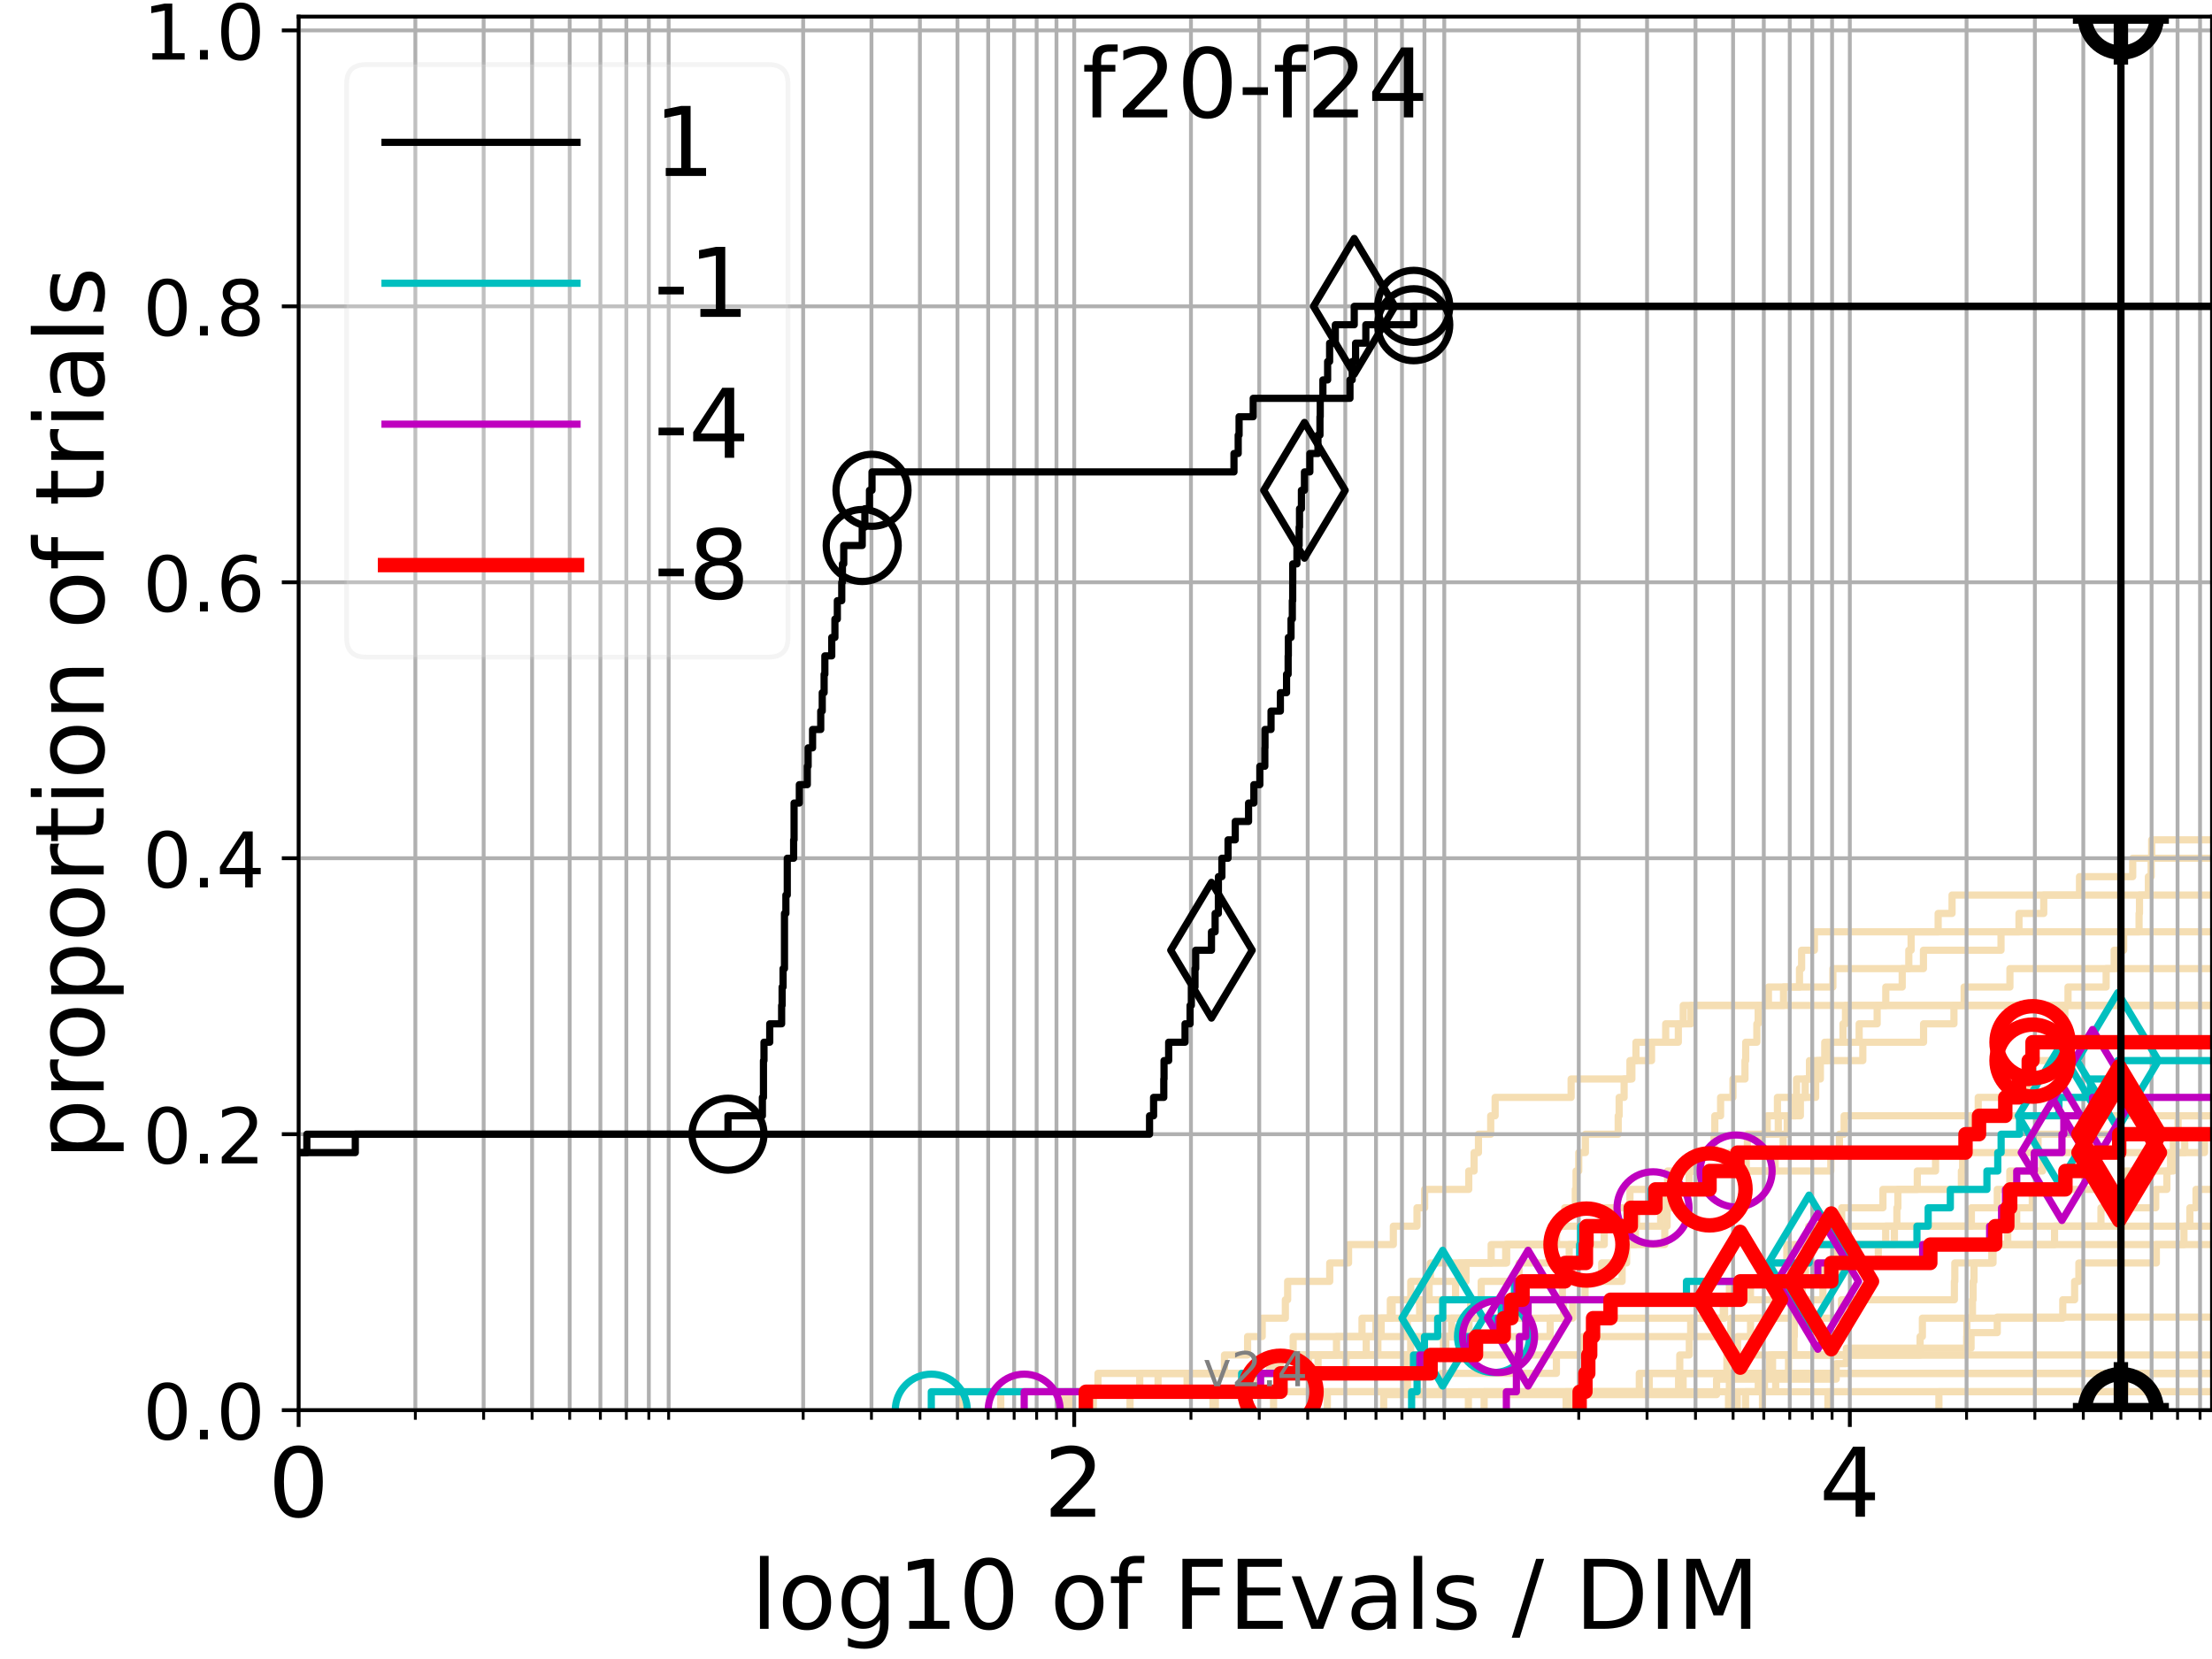 <?xml version="1.0" encoding="utf-8" standalone="no"?>
<!DOCTYPE svg PUBLIC "-//W3C//DTD SVG 1.1//EN"
  "http://www.w3.org/Graphics/SVG/1.1/DTD/svg11.dtd">
<!-- Created with matplotlib (https://matplotlib.org/) -->
<svg height="345.6pt" version="1.1" viewBox="0 0 460.8 345.6" width="460.8pt" xmlns="http://www.w3.org/2000/svg" xmlns:xlink="http://www.w3.org/1999/xlink">
 <defs>
  <style type="text/css">*{stroke-linecap:butt;stroke-linejoin:round;}</style>
 </defs>
 <g id="figure_1">
  <g id="patch_1">
   <path d="M 0 345.6 
L 460.8 345.6 
L 460.8 0 
L 0 0 
z
" style="fill:#ffffff;"/>
  </g>
  <g id="axes_1">
   <g id="patch_2">
    <path d="M 62.208 293.76 
L 460.8 293.76 
L 460.8 3.456 
L 62.208 3.456 
z
" style="fill:#ffffff;"/>
   </g>
   <g id="line2d_1"/>
   <g id="line2d_2"/>
   <g id="line2d_3">
    <path clip-path="url(#p7278585929)" d="M 222.856 293.76 
L 222.856 289.928 
L 258.725 289.928 
L 258.725 286.095 
L 274.578 286.095 
L 274.578 282.263 
L 300.707 282.263 
L 300.707 278.43 
L 306.013 278.43 
L 306.013 274.598 
L 306.365 274.598 
L 306.365 270.766 
L 308.562 270.766 
L 308.562 266.933 
L 316.446 266.933 
L 316.446 263.101 
L 326.895 263.101 
L 326.895 259.268 
L 334.194 259.268 
L 334.194 255.436 
L 335.096 255.436 
L 335.096 251.604 
L 339.55 251.604 
L 339.55 247.771 
L 351.879 247.771 
L 351.879 243.939 
L 381.394 243.939 
L 381.394 240.106 
L 383.188 240.106 
L 383.188 236.274 
L 384.166 236.274 
L 384.166 232.442 
L 384.166 232.442 
L 384.166 232.442 
L 460.8 232.442 
" style="fill:none;stroke:#f5deb3;stroke-linecap:square;stroke-width:1.5;"/>
   </g>
   <g id="line2d_4">
    <path clip-path="url(#p7278585929)" d="M 253.185 293.76 
L 253.185 289.928 
L 262.002 289.928 
L 262.002 286.095 
L 266.716 286.095 
L 266.716 282.263 
L 284.609 282.263 
L 284.609 278.43 
L 287.721 278.43 
L 287.721 274.598 
L 327.632 274.598 
L 327.632 270.766 
L 330.2 270.766 
L 330.2 266.933 
L 333.668 266.933 
L 333.668 263.101 
L 338.854 263.101 
L 338.854 259.268 
L 340.684 259.268 
L 340.684 255.436 
L 345.941 255.436 
L 345.941 251.604 
L 348.41 251.604 
L 348.41 247.771 
L 349.746 247.771 
L 349.746 243.939 
L 353.213 243.939 
L 353.213 240.106 
L 357.072 240.106 
L 357.072 236.274 
L 357.226 236.274 
L 357.226 232.442 
L 358.433 232.442 
L 358.433 228.609 
L 361.006 228.609 
L 361.006 224.777 
L 363.509 224.777 
L 363.509 220.944 
L 363.665 220.944 
L 363.665 217.112 
L 365.986 217.112 
L 365.986 213.28 
L 366.261 213.28 
L 366.261 209.447 
L 371.542 209.447 
L 371.542 205.615 
L 374.867 205.615 
L 374.867 201.782 
L 375.311 201.782 
L 375.311 197.95 
L 377.971 197.95 
L 377.971 194.118 
L 377.971 194.118 
L 377.971 194.118 
L 460.8 194.118 
" style="fill:none;stroke:#f5deb3;stroke-linecap:square;stroke-width:1.5;"/>
   </g>
   <g id="line2d_5"/>
   <g id="line2d_6"/>
   <g id="line2d_7">
    <path clip-path="url(#p7278585929)" d="M 227.756 293.76 
L 227.756 289.928 
L 293.211 289.928 
L 293.211 286.095 
L 294.118 286.095 
L 294.118 282.263 
L 329.733 282.263 
L 329.733 278.43 
L 331.858 278.43 
L 331.858 274.598 
L 358.988 274.598 
L 358.988 270.766 
L 364.653 270.766 
L 364.653 266.933 
L 369.084 266.933 
L 369.084 263.101 
L 372.228 263.101 
L 372.228 259.268 
L 392.823 259.268 
L 392.823 255.436 
L 410.672 255.436 
L 410.672 251.604 
L 416.07 251.604 
L 416.07 247.771 
L 418.68 247.771 
L 418.68 243.939 
L 425.506 243.939 
L 425.506 240.106 
L 459.243 240.106 
L 459.243 236.274 
L 461.8 236.274 
" style="fill:none;stroke:#f5deb3;stroke-linecap:square;stroke-width:1.5;"/>
   </g>
   <g id="line2d_8"/>
   <g id="line2d_9">
    <path clip-path="url(#p7278585929)" d="M 227.599 293.76 
L 227.599 289.928 
L 228.729 289.928 
L 228.729 286.095 
L 272.571 286.095 
L 272.571 282.263 
L 301.186 282.263 
L 301.186 278.43 
L 322.923 278.43 
L 322.923 274.598 
L 325.718 274.598 
L 325.718 270.766 
L 360.27 270.766 
L 360.27 266.933 
L 376.056 266.933 
L 376.056 263.101 
L 391.286 263.101 
L 391.286 259.268 
L 394.637 259.268 
L 394.637 255.436 
L 395.156 255.436 
L 395.156 251.604 
L 395.363 251.604 
L 395.363 247.771 
L 408.592 247.771 
L 408.592 243.939 
L 408.852 243.939 
L 408.852 240.106 
L 409.693 240.106 
L 409.693 236.274 
L 410.332 236.274 
L 410.332 232.442 
L 412.101 232.442 
L 412.101 228.609 
L 422.735 228.609 
L 422.735 224.777 
L 423.215 224.777 
L 423.215 220.944 
L 428.783 220.944 
L 428.783 217.112 
L 429.776 217.112 
L 429.776 213.28 
L 430.141 213.28 
L 430.141 209.447 
L 430.805 209.447 
L 430.805 205.615 
L 438.749 205.615 
L 438.749 201.782 
L 440.419 201.782 
L 440.419 197.95 
L 442.394 197.95 
L 442.394 194.118 
L 445.609 194.118 
L 445.609 190.285 
L 445.695 190.285 
L 445.695 186.453 
L 447.549 186.453 
L 447.549 182.621 
L 448.125 182.621 
L 448.125 178.788 
L 448.232 178.788 
L 448.232 174.956 
L 461.8 174.956 
" style="fill:none;stroke:#f5deb3;stroke-linecap:square;stroke-width:1.5;"/>
   </g>
   <g id="line2d_10">
    <path clip-path="url(#p7278585929)" d="M 403.91 293.76 
L 403.91 289.928 
L 442.801 289.928 
L 442.801 286.095 
L 442.801 286.095 
L 442.801 286.095 
L 460.8 286.095 
" style="fill:none;stroke:#f5deb3;stroke-linecap:square;stroke-width:1.5;"/>
   </g>
   <g id="line2d_11">
    <path clip-path="url(#p7278585929)" d="M 252.681 293.76 
L 252.681 289.928 
L 272.949 289.928 
L 272.949 286.095 
L 292.656 286.095 
L 292.656 282.263 
L 293.874 282.263 
L 293.874 278.43 
L 302.399 278.43 
L 302.399 274.598 
L 315.898 274.598 
L 315.898 270.766 
L 325.47 270.766 
L 325.47 266.933 
L 337.914 266.933 
L 337.914 263.101 
L 338.139 263.101 
L 338.139 259.268 
L 346.801 259.268 
L 346.801 255.436 
L 347.293 255.436 
L 347.293 251.604 
L 347.831 251.604 
L 347.831 247.771 
L 353.924 247.771 
L 353.924 243.939 
L 363.775 243.939 
L 363.775 240.106 
L 366.852 240.106 
L 366.852 236.274 
L 368.146 236.274 
L 368.146 232.442 
L 370.271 232.442 
L 370.271 228.609 
L 378.236 228.609 
L 378.236 224.777 
L 379.216 224.777 
L 379.216 220.944 
L 380.635 220.944 
L 380.635 217.112 
L 387.295 217.112 
L 387.295 213.28 
L 391.048 213.28 
L 391.048 209.447 
L 392.844 209.447 
L 392.844 205.615 
L 396.264 205.615 
L 396.264 201.782 
L 400.689 201.782 
L 400.689 197.95 
L 416.847 197.95 
L 416.847 194.118 
L 420.594 194.118 
L 420.594 190.285 
L 425.749 190.285 
L 425.749 186.453 
L 433.198 186.453 
L 433.198 182.621 
L 444.282 182.621 
L 444.282 178.788 
L 444.282 178.788 
L 444.282 178.788 
L 460.8 178.788 
" style="fill:none;stroke:#f5deb3;stroke-linecap:square;stroke-width:1.5;"/>
   </g>
   <g id="line2d_12">
    <path clip-path="url(#p7278585929)" d="M 265.305 293.76 
L 265.305 289.928 
L 343.561 289.928 
L 343.561 286.095 
L 343.561 286.095 
L 343.561 286.095 
L 460.8 286.095 
" style="fill:none;stroke:#f5deb3;stroke-linecap:square;stroke-width:1.5;"/>
   </g>
   <g id="line2d_13"/>
   <g id="line2d_14">
    <path clip-path="url(#p7278585929)" d="M 208.477 293.76 
L 208.477 289.928 
L 237.428 289.928 
L 237.428 286.095 
L 264.468 286.095 
L 264.468 282.263 
L 278.414 282.263 
L 278.414 278.43 
L 286.623 278.43 
L 286.623 274.598 
L 289.632 274.598 
L 289.632 270.766 
L 293.885 270.766 
L 293.885 266.933 
L 305.396 266.933 
L 305.396 263.101 
L 313.663 263.101 
L 313.663 259.268 
L 324.251 259.268 
L 324.251 255.436 
L 334.185 255.436 
L 334.185 251.604 
L 348.523 251.604 
L 348.523 247.771 
L 355.371 247.771 
L 355.371 243.939 
L 369.793 243.939 
L 369.793 240.106 
L 371.467 240.106 
L 371.467 236.274 
L 372.317 236.274 
L 372.317 232.442 
L 375.05 232.442 
L 375.05 228.609 
L 376.056 228.609 
L 376.056 224.777 
L 376.946 224.777 
L 376.946 220.944 
L 380.128 220.944 
L 380.128 217.112 
L 383.924 217.112 
L 383.924 213.28 
L 384.45 213.28 
L 384.45 209.447 
L 384.45 209.447 
L 384.45 209.447 
L 460.8 209.447 
" style="fill:none;stroke:#f5deb3;stroke-linecap:square;stroke-width:1.5;"/>
   </g>
   <g id="line2d_15"/>
   <g id="line2d_16">
    <path clip-path="url(#p7278585929)" d="M 309.171 293.76 
L 309.171 289.928 
L 341.497 289.928 
L 341.497 286.095 
L 349.926 286.095 
L 349.926 282.263 
L 351.915 282.263 
L 351.915 278.43 
L 360.558 278.43 
L 360.558 274.598 
L 383.613 274.598 
L 383.613 270.766 
L 407.13 270.766 
L 407.13 266.933 
L 407.225 266.933 
L 407.225 263.101 
L 414.932 263.101 
L 414.932 259.268 
L 428.001 259.268 
L 428.001 255.436 
L 437.666 255.436 
L 437.666 251.604 
L 449.075 251.604 
L 449.075 247.771 
L 451.396 247.771 
L 451.396 243.939 
L 452.165 243.939 
L 452.165 240.106 
L 452.747 240.106 
L 452.747 236.274 
L 453.736 236.274 
L 453.736 232.442 
L 461.729 232.442 
L 461.729 228.609 
L 461.8 228.609 
" style="fill:none;stroke:#f5deb3;stroke-linecap:square;stroke-width:1.5;"/>
   </g>
   <g id="line2d_17"/>
   <g id="line2d_18">
    <path clip-path="url(#p7278585929)" d="M 200.396 293.76 
L 200.396 289.928 
L 247.292 289.928 
L 247.292 286.095 
L 255.083 286.095 
L 255.083 282.263 
L 259.898 282.263 
L 259.898 278.43 
L 262.939 278.43 
L 262.939 274.598 
L 267.763 274.598 
L 267.763 270.766 
L 268.241 270.766 
L 268.241 266.933 
L 277.007 266.933 
L 277.007 263.101 
L 280.928 263.101 
L 280.928 259.268 
L 290.258 259.268 
L 290.258 255.436 
L 295.188 255.436 
L 295.188 251.604 
L 296.783 251.604 
L 296.783 247.771 
L 305.967 247.771 
L 305.967 243.939 
L 307.081 243.939 
L 307.081 240.106 
L 307.991 240.106 
L 307.991 236.274 
L 310.542 236.274 
L 310.542 232.442 
L 311.464 232.442 
L 311.464 228.609 
L 327.293 228.609 
L 327.293 224.777 
L 339.951 224.777 
L 339.951 220.944 
L 340.799 220.944 
L 340.799 217.112 
L 349.627 217.112 
L 349.627 213.28 
L 350.648 213.28 
L 350.648 209.447 
L 350.648 209.447 
L 350.648 209.447 
L 460.8 209.447 
" style="fill:none;stroke:#f5deb3;stroke-linecap:square;stroke-width:1.5;"/>
   </g>
   <g id="line2d_19">
    <path clip-path="url(#p7278585929)" d="M 361.895 293.76 
L 361.895 289.928 
L 366.279 289.928 
L 366.279 286.095 
L 369.255 286.095 
L 369.255 282.263 
L 373.71 282.263 
L 373.71 278.43 
L 373.786 278.43 
L 373.786 274.598 
L 374.04 274.598 
L 374.04 270.766 
L 375.457 270.766 
L 375.457 266.933 
L 376.071 266.933 
L 376.071 263.101 
L 376.699 263.101 
L 376.699 259.268 
L 376.778 259.268 
L 376.778 255.436 
L 383.661 255.436 
L 383.661 251.604 
L 392.252 251.604 
L 392.252 247.771 
L 399.406 247.771 
L 399.406 243.939 
L 403.211 243.939 
L 403.211 240.106 
L 424.561 240.106 
L 424.561 236.274 
L 461.8 236.274 
" style="fill:none;stroke:#f5deb3;stroke-linecap:square;stroke-width:1.5;"/>
   </g>
   <g id="line2d_20">
    <path clip-path="url(#p7278585929)" d="M 235.409 293.76 
L 235.409 289.928 
L 241.243 289.928 
L 241.243 286.095 
L 280.401 286.095 
L 280.401 282.263 
L 287.036 282.263 
L 287.036 278.43 
L 293.16 278.43 
L 293.16 274.598 
L 295.741 274.598 
L 295.741 270.766 
L 297.712 270.766 
L 297.712 266.933 
L 297.974 266.933 
L 297.974 263.101 
L 310.637 263.101 
L 310.637 259.268 
L 323.098 259.268 
L 323.098 255.436 
L 325.959 255.436 
L 325.959 251.604 
L 328.167 251.604 
L 328.167 247.771 
L 328.323 247.771 
L 328.323 243.939 
L 328.882 243.939 
L 328.882 240.106 
L 330.265 240.106 
L 330.265 236.274 
L 337.102 236.274 
L 337.102 232.442 
L 337.3 232.442 
L 337.3 228.609 
L 338.333 228.609 
L 338.333 224.777 
L 339.547 224.777 
L 339.547 220.944 
L 344.046 220.944 
L 344.046 217.112 
L 346.993 217.112 
L 346.993 213.28 
L 352.264 213.28 
L 352.264 209.447 
L 368.397 209.447 
L 368.397 205.615 
L 381.826 205.615 
L 381.826 201.782 
L 397.637 201.782 
L 397.637 197.95 
L 398.118 197.95 
L 398.118 194.118 
L 403.752 194.118 
L 403.752 190.285 
L 406.648 190.285 
L 406.648 186.453 
L 406.648 186.453 
L 406.648 186.453 
L 460.8 186.453 
" style="fill:none;stroke:#f5deb3;stroke-linecap:square;stroke-width:1.5;"/>
   </g>
   <g id="line2d_21">
    <path clip-path="url(#p7278585929)" d="M 380.79 293.76 
L 380.79 289.928 
L 380.79 289.928 
L 380.79 289.928 
L 460.8 289.928 
" style="fill:none;stroke:#f5deb3;stroke-linecap:square;stroke-width:1.5;"/>
   </g>
   <g id="line2d_22">
    <path clip-path="url(#p7278585929)" d="M 326.249 293.76 
L 326.249 289.928 
L 350.622 289.928 
L 350.622 286.095 
L 359.743 286.095 
L 359.743 282.263 
L 361.965 282.263 
L 361.965 278.43 
L 364.67 278.43 
L 364.67 274.598 
L 370.25 274.598 
L 370.25 270.766 
L 379.746 270.766 
L 379.746 266.933 
L 379.965 266.933 
L 379.965 263.101 
L 382.588 263.101 
L 382.588 259.268 
L 382.588 259.268 
L 382.588 259.268 
L 460.8 259.268 
" style="fill:none;stroke:#f5deb3;stroke-linecap:square;stroke-width:1.5;"/>
   </g>
   <g id="line2d_23">
    <path clip-path="url(#p7278585929)" d="M 305.893 293.76 
L 305.893 289.928 
L 305.893 289.928 
L 305.893 289.928 
L 460.8 289.928 
" style="fill:none;stroke:#f5deb3;stroke-linecap:square;stroke-width:1.5;"/>
   </g>
   <g id="line2d_24">
    <path clip-path="url(#p7278585929)" d="M 363.627 293.76 
L 363.627 289.928 
L 369.906 289.928 
L 369.906 286.095 
L 372.584 286.095 
L 372.584 282.263 
L 409.698 282.263 
L 409.698 278.43 
L 409.732 278.43 
L 409.732 274.598 
L 410.9 274.598 
L 410.9 270.766 
L 411.031 270.766 
L 411.031 266.933 
L 411.222 266.933 
L 411.222 263.101 
L 415.182 263.101 
L 415.182 259.268 
L 418.248 259.268 
L 418.248 255.436 
L 420.114 255.436 
L 420.114 251.604 
L 423.363 251.604 
L 423.363 247.771 
L 442.853 247.771 
L 442.853 243.939 
L 452.732 243.939 
L 452.732 240.106 
L 455.124 240.106 
L 455.124 236.274 
L 461.8 236.274 
" style="fill:none;stroke:#f5deb3;stroke-linecap:square;stroke-width:1.5;"/>
   </g>
   <g id="line2d_25">
    <path clip-path="url(#p7278585929)" d="M 367.156 293.76 
L 367.156 289.928 
L 367.567 289.928 
L 367.567 286.095 
L 368.616 286.095 
L 368.616 282.263 
L 368.616 282.263 
L 368.616 282.263 
L 460.8 282.263 
" style="fill:none;stroke:#f5deb3;stroke-linecap:square;stroke-width:1.5;"/>
   </g>
   <g id="line2d_26">
    <path clip-path="url(#p7278585929)" d="M 288.244 293.76 
L 288.244 290.53 
L 357.592 290.53 
L 357.592 287.301 
L 382.512 287.301 
L 382.512 284.071 
L 384.628 284.071 
L 384.628 280.842 
L 410.61 280.842 
L 410.61 277.612 
L 416.065 277.612 
L 416.065 274.383 
L 416.065 274.383 
L 416.065 274.383 
L 460.8 274.383 
" style="fill:none;stroke:#f5deb3;stroke-linecap:square;stroke-width:1.5;"/>
   </g>
   <g id="line2d_27">
    <path clip-path="url(#p7278585929)" d="M 221.832 293.76 
L 221.832 289.928 
L 262.453 289.928 
L 262.453 286.095 
L 265.493 286.095 
L 265.493 282.263 
L 269.392 282.263 
L 269.392 278.43 
L 283.734 278.43 
L 283.734 274.598 
L 290.012 274.598 
L 290.012 270.766 
L 303.22 270.766 
L 303.22 266.933 
L 304.023 266.933 
L 304.023 263.101 
L 313.867 263.101 
L 313.867 259.268 
L 329.63 259.268 
L 329.63 255.436 
L 340.918 255.436 
L 340.918 251.604 
L 346.326 251.604 
L 346.326 247.771 
L 347.393 247.771 
L 347.393 243.939 
L 360.229 243.939 
L 360.229 240.106 
L 364.004 240.106 
L 364.004 236.274 
L 370.448 236.274 
L 370.448 232.442 
L 373.965 232.442 
L 373.965 228.609 
L 374.25 228.609 
L 374.25 224.777 
L 378.503 224.777 
L 378.503 220.944 
L 388.057 220.944 
L 388.057 217.112 
L 400.716 217.112 
L 400.716 213.28 
L 407.041 213.28 
L 407.041 209.447 
L 409.167 209.447 
L 409.167 205.615 
L 418.703 205.615 
L 418.703 201.782 
L 418.703 201.782 
L 418.703 201.782 
L 460.8 201.782 
" style="fill:none;stroke:#f5deb3;stroke-linecap:square;stroke-width:1.5;"/>
   </g>
   <g id="line2d_28">
    <path clip-path="url(#p7278585929)" d="M 360.08 293.76 
L 360.08 289.928 
L 360.258 289.928 
L 360.258 286.095 
L 362.551 286.095 
L 362.551 282.263 
L 399.992 282.263 
L 399.992 278.43 
L 400.468 278.43 
L 400.468 274.598 
L 429.714 274.598 
L 429.714 270.766 
L 432.181 270.766 
L 432.181 266.933 
L 433.065 266.933 
L 433.065 263.101 
L 449.204 263.101 
L 449.204 259.268 
L 454.958 259.268 
L 454.958 255.436 
L 456.191 255.436 
L 456.191 251.604 
L 457.47 251.604 
L 457.47 247.771 
L 461.641 247.771 
L 461.641 243.939 
L 461.8 243.939 
" style="fill:none;stroke:#f5deb3;stroke-linecap:square;stroke-width:1.5;"/>
   </g>
   <g id="line2d_29">
    <path clip-path="url(#p7278585929)" d="M 327.37 293.76 
L 327.37 289.928 
L 349.681 289.928 
L 349.681 286.095 
L 349.681 286.095 
L 349.681 286.095 
L 460.8 286.095 
" style="fill:none;stroke:#f5deb3;stroke-linecap:square;stroke-width:1.5;"/>
   </g>
   <g id="line2d_30">
    <path clip-path="url(#p7278585929)" d="M 276.511 293.76 
L 276.511 289.928 
L 300.331 289.928 
L 300.331 286.095 
L 324.226 286.095 
L 324.226 282.263 
L 330.806 282.263 
L 330.806 278.43 
L 352.195 278.43 
L 352.195 274.598 
L 359.263 274.598 
L 359.263 270.766 
L 370.078 270.766 
L 370.078 266.933 
L 382.878 266.933 
L 382.878 263.101 
L 383.76 263.101 
L 383.76 259.268 
L 384.607 259.268 
L 384.607 255.436 
L 384.607 255.436 
L 384.607 255.436 
L 460.8 255.436 
" style="fill:none;stroke:#f5deb3;stroke-linecap:square;stroke-width:1.5;"/>
   </g>
   <g id="matplotlib.axis_1">
    <g id="xtick_1">
     <g id="line2d_31">
      <path clip-path="url(#p7278585929)" d="M 62.208 293.76 
L 62.208 3.456 
" style="fill:none;stroke:#b0b0b0;stroke-linecap:square;stroke-width:0.8;"/>
     </g>
     <g id="line2d_32">
      <defs>
       <path d="M 0 0 
L 0 3.5 
" id="ma9543bd104" style="stroke:#000000;stroke-width:0.8;"/>
      </defs>
      <g>
       <use style="stroke:#000000;stroke-width:0.8;" x="62.208" xlink:href="#ma9543bd104" y="293.76"/>
      </g>
     </g>
     <g id="text_1">
      <!-- 0 -->
      <g transform="translate(55.846 315.957)scale(0.2 -0.2)">
       <defs>
        <path d="M 31.781 66.406 
Q 24.172 66.406 20.328 58.906 
Q 16.5 51.422 16.5 36.375 
Q 16.5 21.391 20.328 13.891 
Q 24.172 6.391 31.781 6.391 
Q 39.453 6.391 43.281 13.891 
Q 47.125 21.391 47.125 36.375 
Q 47.125 51.422 43.281 58.906 
Q 39.453 66.406 31.781 66.406 
z
M 31.781 74.219 
Q 44.047 74.219 50.516 64.516 
Q 56.984 54.828 56.984 36.375 
Q 56.984 17.969 50.516 8.266 
Q 44.047 -1.422 31.781 -1.422 
Q 19.531 -1.422 13.062 8.266 
Q 6.594 17.969 6.594 36.375 
Q 6.594 54.828 13.062 64.516 
Q 19.531 74.219 31.781 74.219 
z
" id="DejaVuSans-48"/>
       </defs>
       <use xlink:href="#DejaVuSans-48"/>
      </g>
     </g>
    </g>
    <g id="xtick_2">
     <g id="line2d_33">
      <path clip-path="url(#p7278585929)" d="M 223.78 293.76 
L 223.78 3.456 
" style="fill:none;stroke:#b0b0b0;stroke-linecap:square;stroke-width:0.8;"/>
     </g>
     <g id="line2d_34">
      <g>
       <use style="stroke:#000000;stroke-width:0.8;" x="223.78" xlink:href="#ma9543bd104" y="293.76"/>
      </g>
     </g>
     <g id="text_2">
      <!-- 2 -->
      <g transform="translate(217.418 315.957)scale(0.2 -0.2)">
       <defs>
        <path d="M 19.188 8.297 
L 53.609 8.297 
L 53.609 0 
L 7.328 0 
L 7.328 8.297 
Q 12.938 14.109 22.625 23.891 
Q 32.328 33.688 34.812 36.531 
Q 39.547 41.844 41.422 45.531 
Q 43.312 49.219 43.312 52.781 
Q 43.312 58.594 39.234 62.25 
Q 35.156 65.922 28.609 65.922 
Q 23.969 65.922 18.812 64.312 
Q 13.672 62.703 7.812 59.422 
L 7.812 69.391 
Q 13.766 71.781 18.938 73 
Q 24.125 74.219 28.422 74.219 
Q 39.75 74.219 46.484 68.547 
Q 53.219 62.891 53.219 53.422 
Q 53.219 48.922 51.531 44.891 
Q 49.859 40.875 45.406 35.406 
Q 44.188 33.984 37.641 27.219 
Q 31.109 20.453 19.188 8.297 
z
" id="DejaVuSans-50"/>
       </defs>
       <use xlink:href="#DejaVuSans-50"/>
      </g>
     </g>
    </g>
    <g id="xtick_3">
     <g id="line2d_35">
      <path clip-path="url(#p7278585929)" d="M 385.352 293.76 
L 385.352 3.456 
" style="fill:none;stroke:#b0b0b0;stroke-linecap:square;stroke-width:0.8;"/>
     </g>
     <g id="line2d_36">
      <g>
       <use style="stroke:#000000;stroke-width:0.8;" x="385.352" xlink:href="#ma9543bd104" y="293.76"/>
      </g>
     </g>
     <g id="text_3">
      <!-- 4 -->
      <g transform="translate(378.99 315.957)scale(0.2 -0.2)">
       <defs>
        <path d="M 37.797 64.312 
L 12.891 25.391 
L 37.797 25.391 
z
M 35.203 72.906 
L 47.609 72.906 
L 47.609 25.391 
L 58.016 25.391 
L 58.016 17.188 
L 47.609 17.188 
L 47.609 0 
L 37.797 0 
L 37.797 17.188 
L 4.891 17.188 
L 4.891 26.703 
z
" id="DejaVuSans-52"/>
       </defs>
       <use xlink:href="#DejaVuSans-52"/>
      </g>
     </g>
    </g>
    <g id="xtick_4">
     <g id="line2d_37">
      <path clip-path="url(#p7278585929)" d="M 86.527 293.76 
L 86.527 3.456 
" style="fill:none;stroke:#b0b0b0;stroke-linecap:square;stroke-width:0.8;"/>
     </g>
     <g id="line2d_38">
      <defs>
       <path d="M 0 0 
L 0 2 
" id="m686f7c5b1d" style="stroke:#000000;stroke-width:0.6;"/>
      </defs>
      <g>
       <use style="stroke:#000000;stroke-width:0.6;" x="86.527" xlink:href="#m686f7c5b1d" y="293.76"/>
      </g>
     </g>
    </g>
    <g id="xtick_5">
     <g id="line2d_39">
      <path clip-path="url(#p7278585929)" d="M 100.753 293.76 
L 100.753 3.456 
" style="fill:none;stroke:#b0b0b0;stroke-linecap:square;stroke-width:0.8;"/>
     </g>
     <g id="line2d_40">
      <g>
       <use style="stroke:#000000;stroke-width:0.6;" x="100.753" xlink:href="#m686f7c5b1d" y="293.76"/>
      </g>
     </g>
    </g>
    <g id="xtick_6">
     <g id="line2d_41">
      <path clip-path="url(#p7278585929)" d="M 110.846 293.76 
L 110.846 3.456 
" style="fill:none;stroke:#b0b0b0;stroke-linecap:square;stroke-width:0.8;"/>
     </g>
     <g id="line2d_42">
      <g>
       <use style="stroke:#000000;stroke-width:0.6;" x="110.846" xlink:href="#m686f7c5b1d" y="293.76"/>
      </g>
     </g>
    </g>
    <g id="xtick_7">
     <g id="line2d_43">
      <path clip-path="url(#p7278585929)" d="M 118.675 293.76 
L 118.675 3.456 
" style="fill:none;stroke:#b0b0b0;stroke-linecap:square;stroke-width:0.8;"/>
     </g>
     <g id="line2d_44">
      <g>
       <use style="stroke:#000000;stroke-width:0.6;" x="118.675" xlink:href="#m686f7c5b1d" y="293.76"/>
      </g>
     </g>
    </g>
    <g id="xtick_8">
     <g id="line2d_45">
      <path clip-path="url(#p7278585929)" d="M 125.072 293.76 
L 125.072 3.456 
" style="fill:none;stroke:#b0b0b0;stroke-linecap:square;stroke-width:0.8;"/>
     </g>
     <g id="line2d_46">
      <g>
       <use style="stroke:#000000;stroke-width:0.6;" x="125.072" xlink:href="#m686f7c5b1d" y="293.76"/>
      </g>
     </g>
    </g>
    <g id="xtick_9">
     <g id="line2d_47">
      <path clip-path="url(#p7278585929)" d="M 130.48 293.76 
L 130.48 3.456 
" style="fill:none;stroke:#b0b0b0;stroke-linecap:square;stroke-width:0.8;"/>
     </g>
     <g id="line2d_48">
      <g>
       <use style="stroke:#000000;stroke-width:0.6;" x="130.48" xlink:href="#m686f7c5b1d" y="293.76"/>
      </g>
     </g>
    </g>
    <g id="xtick_10">
     <g id="line2d_49">
      <path clip-path="url(#p7278585929)" d="M 135.165 293.76 
L 135.165 3.456 
" style="fill:none;stroke:#b0b0b0;stroke-linecap:square;stroke-width:0.8;"/>
     </g>
     <g id="line2d_50">
      <g>
       <use style="stroke:#000000;stroke-width:0.6;" x="135.165" xlink:href="#m686f7c5b1d" y="293.76"/>
      </g>
     </g>
    </g>
    <g id="xtick_11">
     <g id="line2d_51">
      <path clip-path="url(#p7278585929)" d="M 139.297 293.76 
L 139.297 3.456 
" style="fill:none;stroke:#b0b0b0;stroke-linecap:square;stroke-width:0.8;"/>
     </g>
     <g id="line2d_52">
      <g>
       <use style="stroke:#000000;stroke-width:0.6;" x="139.297" xlink:href="#m686f7c5b1d" y="293.76"/>
      </g>
     </g>
    </g>
    <g id="xtick_12">
     <g id="line2d_53">
      <path clip-path="url(#p7278585929)" d="M 167.313 293.76 
L 167.313 3.456 
" style="fill:none;stroke:#b0b0b0;stroke-linecap:square;stroke-width:0.8;"/>
     </g>
     <g id="line2d_54">
      <g>
       <use style="stroke:#000000;stroke-width:0.6;" x="167.313" xlink:href="#m686f7c5b1d" y="293.76"/>
      </g>
     </g>
    </g>
    <g id="xtick_13">
     <g id="line2d_55">
      <path clip-path="url(#p7278585929)" d="M 181.539 293.76 
L 181.539 3.456 
" style="fill:none;stroke:#b0b0b0;stroke-linecap:square;stroke-width:0.8;"/>
     </g>
     <g id="line2d_56">
      <g>
       <use style="stroke:#000000;stroke-width:0.6;" x="181.539" xlink:href="#m686f7c5b1d" y="293.76"/>
      </g>
     </g>
    </g>
    <g id="xtick_14">
     <g id="line2d_57">
      <path clip-path="url(#p7278585929)" d="M 191.632 293.76 
L 191.632 3.456 
" style="fill:none;stroke:#b0b0b0;stroke-linecap:square;stroke-width:0.8;"/>
     </g>
     <g id="line2d_58">
      <g>
       <use style="stroke:#000000;stroke-width:0.6;" x="191.632" xlink:href="#m686f7c5b1d" y="293.76"/>
      </g>
     </g>
    </g>
    <g id="xtick_15">
     <g id="line2d_59">
      <path clip-path="url(#p7278585929)" d="M 199.461 293.76 
L 199.461 3.456 
" style="fill:none;stroke:#b0b0b0;stroke-linecap:square;stroke-width:0.8;"/>
     </g>
     <g id="line2d_60">
      <g>
       <use style="stroke:#000000;stroke-width:0.6;" x="199.461" xlink:href="#m686f7c5b1d" y="293.76"/>
      </g>
     </g>
    </g>
    <g id="xtick_16">
     <g id="line2d_61">
      <path clip-path="url(#p7278585929)" d="M 205.858 293.76 
L 205.858 3.456 
" style="fill:none;stroke:#b0b0b0;stroke-linecap:square;stroke-width:0.8;"/>
     </g>
     <g id="line2d_62">
      <g>
       <use style="stroke:#000000;stroke-width:0.6;" x="205.858" xlink:href="#m686f7c5b1d" y="293.76"/>
      </g>
     </g>
    </g>
    <g id="xtick_17">
     <g id="line2d_63">
      <path clip-path="url(#p7278585929)" d="M 211.266 293.76 
L 211.266 3.456 
" style="fill:none;stroke:#b0b0b0;stroke-linecap:square;stroke-width:0.8;"/>
     </g>
     <g id="line2d_64">
      <g>
       <use style="stroke:#000000;stroke-width:0.6;" x="211.266" xlink:href="#m686f7c5b1d" y="293.76"/>
      </g>
     </g>
    </g>
    <g id="xtick_18">
     <g id="line2d_65">
      <path clip-path="url(#p7278585929)" d="M 215.951 293.76 
L 215.951 3.456 
" style="fill:none;stroke:#b0b0b0;stroke-linecap:square;stroke-width:0.8;"/>
     </g>
     <g id="line2d_66">
      <g>
       <use style="stroke:#000000;stroke-width:0.6;" x="215.951" xlink:href="#m686f7c5b1d" y="293.76"/>
      </g>
     </g>
    </g>
    <g id="xtick_19">
     <g id="line2d_67">
      <path clip-path="url(#p7278585929)" d="M 220.083 293.76 
L 220.083 3.456 
" style="fill:none;stroke:#b0b0b0;stroke-linecap:square;stroke-width:0.8;"/>
     </g>
     <g id="line2d_68">
      <g>
       <use style="stroke:#000000;stroke-width:0.6;" x="220.083" xlink:href="#m686f7c5b1d" y="293.76"/>
      </g>
     </g>
    </g>
    <g id="xtick_20">
     <g id="line2d_69">
      <path clip-path="url(#p7278585929)" d="M 248.099 293.76 
L 248.099 3.456 
" style="fill:none;stroke:#b0b0b0;stroke-linecap:square;stroke-width:0.8;"/>
     </g>
     <g id="line2d_70">
      <g>
       <use style="stroke:#000000;stroke-width:0.6;" x="248.099" xlink:href="#m686f7c5b1d" y="293.76"/>
      </g>
     </g>
    </g>
    <g id="xtick_21">
     <g id="line2d_71">
      <path clip-path="url(#p7278585929)" d="M 262.325 293.76 
L 262.325 3.456 
" style="fill:none;stroke:#b0b0b0;stroke-linecap:square;stroke-width:0.8;"/>
     </g>
     <g id="line2d_72">
      <g>
       <use style="stroke:#000000;stroke-width:0.6;" x="262.325" xlink:href="#m686f7c5b1d" y="293.76"/>
      </g>
     </g>
    </g>
    <g id="xtick_22">
     <g id="line2d_73">
      <path clip-path="url(#p7278585929)" d="M 272.418 293.76 
L 272.418 3.456 
" style="fill:none;stroke:#b0b0b0;stroke-linecap:square;stroke-width:0.8;"/>
     </g>
     <g id="line2d_74">
      <g>
       <use style="stroke:#000000;stroke-width:0.6;" x="272.418" xlink:href="#m686f7c5b1d" y="293.76"/>
      </g>
     </g>
    </g>
    <g id="xtick_23">
     <g id="line2d_75">
      <path clip-path="url(#p7278585929)" d="M 280.247 293.76 
L 280.247 3.456 
" style="fill:none;stroke:#b0b0b0;stroke-linecap:square;stroke-width:0.8;"/>
     </g>
     <g id="line2d_76">
      <g>
       <use style="stroke:#000000;stroke-width:0.6;" x="280.247" xlink:href="#m686f7c5b1d" y="293.76"/>
      </g>
     </g>
    </g>
    <g id="xtick_24">
     <g id="line2d_77">
      <path clip-path="url(#p7278585929)" d="M 286.644 293.76 
L 286.644 3.456 
" style="fill:none;stroke:#b0b0b0;stroke-linecap:square;stroke-width:0.8;"/>
     </g>
     <g id="line2d_78">
      <g>
       <use style="stroke:#000000;stroke-width:0.6;" x="286.644" xlink:href="#m686f7c5b1d" y="293.76"/>
      </g>
     </g>
    </g>
    <g id="xtick_25">
     <g id="line2d_79">
      <path clip-path="url(#p7278585929)" d="M 292.052 293.76 
L 292.052 3.456 
" style="fill:none;stroke:#b0b0b0;stroke-linecap:square;stroke-width:0.8;"/>
     </g>
     <g id="line2d_80">
      <g>
       <use style="stroke:#000000;stroke-width:0.6;" x="292.052" xlink:href="#m686f7c5b1d" y="293.76"/>
      </g>
     </g>
    </g>
    <g id="xtick_26">
     <g id="line2d_81">
      <path clip-path="url(#p7278585929)" d="M 296.737 293.76 
L 296.737 3.456 
" style="fill:none;stroke:#b0b0b0;stroke-linecap:square;stroke-width:0.8;"/>
     </g>
     <g id="line2d_82">
      <g>
       <use style="stroke:#000000;stroke-width:0.6;" x="296.737" xlink:href="#m686f7c5b1d" y="293.76"/>
      </g>
     </g>
    </g>
    <g id="xtick_27">
     <g id="line2d_83">
      <path clip-path="url(#p7278585929)" d="M 300.869 293.76 
L 300.869 3.456 
" style="fill:none;stroke:#b0b0b0;stroke-linecap:square;stroke-width:0.8;"/>
     </g>
     <g id="line2d_84">
      <g>
       <use style="stroke:#000000;stroke-width:0.6;" x="300.869" xlink:href="#m686f7c5b1d" y="293.76"/>
      </g>
     </g>
    </g>
    <g id="xtick_28">
     <g id="line2d_85">
      <path clip-path="url(#p7278585929)" d="M 328.885 293.76 
L 328.885 3.456 
" style="fill:none;stroke:#b0b0b0;stroke-linecap:square;stroke-width:0.8;"/>
     </g>
     <g id="line2d_86">
      <g>
       <use style="stroke:#000000;stroke-width:0.6;" x="328.885" xlink:href="#m686f7c5b1d" y="293.76"/>
      </g>
     </g>
    </g>
    <g id="xtick_29">
     <g id="line2d_87">
      <path clip-path="url(#p7278585929)" d="M 343.111 293.76 
L 343.111 3.456 
" style="fill:none;stroke:#b0b0b0;stroke-linecap:square;stroke-width:0.8;"/>
     </g>
     <g id="line2d_88">
      <g>
       <use style="stroke:#000000;stroke-width:0.6;" x="343.111" xlink:href="#m686f7c5b1d" y="293.76"/>
      </g>
     </g>
    </g>
    <g id="xtick_30">
     <g id="line2d_89">
      <path clip-path="url(#p7278585929)" d="M 353.204 293.76 
L 353.204 3.456 
" style="fill:none;stroke:#b0b0b0;stroke-linecap:square;stroke-width:0.8;"/>
     </g>
     <g id="line2d_90">
      <g>
       <use style="stroke:#000000;stroke-width:0.6;" x="353.204" xlink:href="#m686f7c5b1d" y="293.76"/>
      </g>
     </g>
    </g>
    <g id="xtick_31">
     <g id="line2d_91">
      <path clip-path="url(#p7278585929)" d="M 361.033 293.76 
L 361.033 3.456 
" style="fill:none;stroke:#b0b0b0;stroke-linecap:square;stroke-width:0.8;"/>
     </g>
     <g id="line2d_92">
      <g>
       <use style="stroke:#000000;stroke-width:0.6;" x="361.033" xlink:href="#m686f7c5b1d" y="293.76"/>
      </g>
     </g>
    </g>
    <g id="xtick_32">
     <g id="line2d_93">
      <path clip-path="url(#p7278585929)" d="M 367.43 293.76 
L 367.43 3.456 
" style="fill:none;stroke:#b0b0b0;stroke-linecap:square;stroke-width:0.8;"/>
     </g>
     <g id="line2d_94">
      <g>
       <use style="stroke:#000000;stroke-width:0.6;" x="367.43" xlink:href="#m686f7c5b1d" y="293.76"/>
      </g>
     </g>
    </g>
    <g id="xtick_33">
     <g id="line2d_95">
      <path clip-path="url(#p7278585929)" d="M 372.838 293.76 
L 372.838 3.456 
" style="fill:none;stroke:#b0b0b0;stroke-linecap:square;stroke-width:0.8;"/>
     </g>
     <g id="line2d_96">
      <g>
       <use style="stroke:#000000;stroke-width:0.6;" x="372.838" xlink:href="#m686f7c5b1d" y="293.76"/>
      </g>
     </g>
    </g>
    <g id="xtick_34">
     <g id="line2d_97">
      <path clip-path="url(#p7278585929)" d="M 377.523 293.76 
L 377.523 3.456 
" style="fill:none;stroke:#b0b0b0;stroke-linecap:square;stroke-width:0.8;"/>
     </g>
     <g id="line2d_98">
      <g>
       <use style="stroke:#000000;stroke-width:0.6;" x="377.523" xlink:href="#m686f7c5b1d" y="293.76"/>
      </g>
     </g>
    </g>
    <g id="xtick_35">
     <g id="line2d_99">
      <path clip-path="url(#p7278585929)" d="M 381.655 293.76 
L 381.655 3.456 
" style="fill:none;stroke:#b0b0b0;stroke-linecap:square;stroke-width:0.8;"/>
     </g>
     <g id="line2d_100">
      <g>
       <use style="stroke:#000000;stroke-width:0.6;" x="381.655" xlink:href="#m686f7c5b1d" y="293.76"/>
      </g>
     </g>
    </g>
    <g id="xtick_36">
     <g id="line2d_101">
      <path clip-path="url(#p7278585929)" d="M 409.671 293.76 
L 409.671 3.456 
" style="fill:none;stroke:#b0b0b0;stroke-linecap:square;stroke-width:0.8;"/>
     </g>
     <g id="line2d_102">
      <g>
       <use style="stroke:#000000;stroke-width:0.6;" x="409.671" xlink:href="#m686f7c5b1d" y="293.76"/>
      </g>
     </g>
    </g>
    <g id="xtick_37">
     <g id="line2d_103">
      <path clip-path="url(#p7278585929)" d="M 423.897 293.76 
L 423.897 3.456 
" style="fill:none;stroke:#b0b0b0;stroke-linecap:square;stroke-width:0.8;"/>
     </g>
     <g id="line2d_104">
      <g>
       <use style="stroke:#000000;stroke-width:0.6;" x="423.897" xlink:href="#m686f7c5b1d" y="293.76"/>
      </g>
     </g>
    </g>
    <g id="xtick_38">
     <g id="line2d_105">
      <path clip-path="url(#p7278585929)" d="M 433.99 293.76 
L 433.99 3.456 
" style="fill:none;stroke:#b0b0b0;stroke-linecap:square;stroke-width:0.8;"/>
     </g>
     <g id="line2d_106">
      <g>
       <use style="stroke:#000000;stroke-width:0.6;" x="433.99" xlink:href="#m686f7c5b1d" y="293.76"/>
      </g>
     </g>
    </g>
    <g id="xtick_39">
     <g id="line2d_107">
      <path clip-path="url(#p7278585929)" d="M 441.819 293.76 
L 441.819 3.456 
" style="fill:none;stroke:#b0b0b0;stroke-linecap:square;stroke-width:0.8;"/>
     </g>
     <g id="line2d_108">
      <g>
       <use style="stroke:#000000;stroke-width:0.6;" x="441.819" xlink:href="#m686f7c5b1d" y="293.76"/>
      </g>
     </g>
    </g>
    <g id="xtick_40">
     <g id="line2d_109">
      <path clip-path="url(#p7278585929)" d="M 448.216 293.76 
L 448.216 3.456 
" style="fill:none;stroke:#b0b0b0;stroke-linecap:square;stroke-width:0.8;"/>
     </g>
     <g id="line2d_110">
      <g>
       <use style="stroke:#000000;stroke-width:0.6;" x="448.216" xlink:href="#m686f7c5b1d" y="293.76"/>
      </g>
     </g>
    </g>
    <g id="xtick_41">
     <g id="line2d_111">
      <path clip-path="url(#p7278585929)" d="M 453.624 293.76 
L 453.624 3.456 
" style="fill:none;stroke:#b0b0b0;stroke-linecap:square;stroke-width:0.8;"/>
     </g>
     <g id="line2d_112">
      <g>
       <use style="stroke:#000000;stroke-width:0.6;" x="453.624" xlink:href="#m686f7c5b1d" y="293.76"/>
      </g>
     </g>
    </g>
    <g id="xtick_42">
     <g id="line2d_113">
      <path clip-path="url(#p7278585929)" d="M 458.309 293.76 
L 458.309 3.456 
" style="fill:none;stroke:#b0b0b0;stroke-linecap:square;stroke-width:0.8;"/>
     </g>
     <g id="line2d_114">
      <g>
       <use style="stroke:#000000;stroke-width:0.6;" x="458.309" xlink:href="#m686f7c5b1d" y="293.76"/>
      </g>
     </g>
    </g>
    <g id="text_4">
     <!-- log10 of FEvals / DIM -->
     <g transform="translate(156.431 339.313)scale(0.2 -0.2)">
      <defs>
       <path d="M 9.422 75.984 
L 18.406 75.984 
L 18.406 0 
L 9.422 0 
z
" id="DejaVuSans-108"/>
       <path d="M 30.609 48.391 
Q 23.391 48.391 19.188 42.75 
Q 14.984 37.109 14.984 27.297 
Q 14.984 17.484 19.156 11.844 
Q 23.344 6.203 30.609 6.203 
Q 37.797 6.203 41.984 11.859 
Q 46.188 17.531 46.188 27.297 
Q 46.188 37.016 41.984 42.703 
Q 37.797 48.391 30.609 48.391 
z
M 30.609 56 
Q 42.328 56 49.016 48.375 
Q 55.719 40.766 55.719 27.297 
Q 55.719 13.875 49.016 6.219 
Q 42.328 -1.422 30.609 -1.422 
Q 18.844 -1.422 12.172 6.219 
Q 5.516 13.875 5.516 27.297 
Q 5.516 40.766 12.172 48.375 
Q 18.844 56 30.609 56 
z
" id="DejaVuSans-111"/>
       <path d="M 45.406 27.984 
Q 45.406 37.75 41.375 43.109 
Q 37.359 48.484 30.078 48.484 
Q 22.859 48.484 18.828 43.109 
Q 14.797 37.75 14.797 27.984 
Q 14.797 18.266 18.828 12.891 
Q 22.859 7.516 30.078 7.516 
Q 37.359 7.516 41.375 12.891 
Q 45.406 18.266 45.406 27.984 
z
M 54.391 6.781 
Q 54.391 -7.172 48.188 -13.984 
Q 42 -20.797 29.203 -20.797 
Q 24.469 -20.797 20.266 -20.094 
Q 16.062 -19.391 12.109 -17.922 
L 12.109 -9.188 
Q 16.062 -11.328 19.922 -12.344 
Q 23.781 -13.375 27.781 -13.375 
Q 36.625 -13.375 41.016 -8.766 
Q 45.406 -4.156 45.406 5.172 
L 45.406 9.625 
Q 42.625 4.781 38.281 2.391 
Q 33.938 0 27.875 0 
Q 17.828 0 11.672 7.656 
Q 5.516 15.328 5.516 27.984 
Q 5.516 40.672 11.672 48.328 
Q 17.828 56 27.875 56 
Q 33.938 56 38.281 53.609 
Q 42.625 51.219 45.406 46.391 
L 45.406 54.688 
L 54.391 54.688 
z
" id="DejaVuSans-103"/>
       <path d="M 12.406 8.297 
L 28.516 8.297 
L 28.516 63.922 
L 10.984 60.406 
L 10.984 69.391 
L 28.422 72.906 
L 38.281 72.906 
L 38.281 8.297 
L 54.391 8.297 
L 54.391 0 
L 12.406 0 
z
" id="DejaVuSans-49"/>
       <path id="DejaVuSans-32"/>
       <path d="M 37.109 75.984 
L 37.109 68.5 
L 28.516 68.5 
Q 23.688 68.5 21.797 66.547 
Q 19.922 64.594 19.922 59.516 
L 19.922 54.688 
L 34.719 54.688 
L 34.719 47.703 
L 19.922 47.703 
L 19.922 0 
L 10.891 0 
L 10.891 47.703 
L 2.297 47.703 
L 2.297 54.688 
L 10.891 54.688 
L 10.891 58.5 
Q 10.891 67.625 15.141 71.797 
Q 19.391 75.984 28.609 75.984 
z
" id="DejaVuSans-102"/>
       <path d="M 9.812 72.906 
L 51.703 72.906 
L 51.703 64.594 
L 19.672 64.594 
L 19.672 43.109 
L 48.578 43.109 
L 48.578 34.812 
L 19.672 34.812 
L 19.672 0 
L 9.812 0 
z
" id="DejaVuSans-70"/>
       <path d="M 9.812 72.906 
L 55.906 72.906 
L 55.906 64.594 
L 19.672 64.594 
L 19.672 43.016 
L 54.391 43.016 
L 54.391 34.719 
L 19.672 34.719 
L 19.672 8.297 
L 56.781 8.297 
L 56.781 0 
L 9.812 0 
z
" id="DejaVuSans-69"/>
       <path d="M 2.984 54.688 
L 12.5 54.688 
L 29.594 8.797 
L 46.688 54.688 
L 56.203 54.688 
L 35.688 0 
L 23.484 0 
z
" id="DejaVuSans-118"/>
       <path d="M 34.281 27.484 
Q 23.391 27.484 19.188 25 
Q 14.984 22.516 14.984 16.5 
Q 14.984 11.719 18.141 8.906 
Q 21.297 6.109 26.703 6.109 
Q 34.188 6.109 38.703 11.406 
Q 43.219 16.703 43.219 25.484 
L 43.219 27.484 
z
M 52.203 31.203 
L 52.203 0 
L 43.219 0 
L 43.219 8.297 
Q 40.141 3.328 35.547 0.953 
Q 30.953 -1.422 24.312 -1.422 
Q 15.922 -1.422 10.953 3.297 
Q 6 8.016 6 15.922 
Q 6 25.141 12.172 29.828 
Q 18.359 34.516 30.609 34.516 
L 43.219 34.516 
L 43.219 35.406 
Q 43.219 41.609 39.141 45 
Q 35.062 48.391 27.688 48.391 
Q 23 48.391 18.547 47.266 
Q 14.109 46.141 10.016 43.891 
L 10.016 52.203 
Q 14.938 54.109 19.578 55.047 
Q 24.219 56 28.609 56 
Q 40.484 56 46.344 49.844 
Q 52.203 43.703 52.203 31.203 
z
" id="DejaVuSans-97"/>
       <path d="M 44.281 53.078 
L 44.281 44.578 
Q 40.484 46.531 36.375 47.5 
Q 32.281 48.484 27.875 48.484 
Q 21.188 48.484 17.844 46.438 
Q 14.5 44.391 14.5 40.281 
Q 14.5 37.156 16.891 35.375 
Q 19.281 33.594 26.516 31.984 
L 29.594 31.297 
Q 39.156 29.25 43.188 25.516 
Q 47.219 21.781 47.219 15.094 
Q 47.219 7.469 41.188 3.016 
Q 35.156 -1.422 24.609 -1.422 
Q 20.219 -1.422 15.453 -0.562 
Q 10.688 0.297 5.422 2 
L 5.422 11.281 
Q 10.406 8.688 15.234 7.391 
Q 20.062 6.109 24.812 6.109 
Q 31.156 6.109 34.562 8.281 
Q 37.984 10.453 37.984 14.406 
Q 37.984 18.062 35.516 20.016 
Q 33.062 21.969 24.703 23.781 
L 21.578 24.516 
Q 13.234 26.266 9.516 29.906 
Q 5.812 33.547 5.812 39.891 
Q 5.812 47.609 11.281 51.797 
Q 16.75 56 26.812 56 
Q 31.781 56 36.172 55.266 
Q 40.578 54.547 44.281 53.078 
z
" id="DejaVuSans-115"/>
       <path d="M 25.391 72.906 
L 33.688 72.906 
L 8.297 -9.281 
L 0 -9.281 
z
" id="DejaVuSans-47"/>
       <path d="M 19.672 64.797 
L 19.672 8.109 
L 31.594 8.109 
Q 46.688 8.109 53.688 14.938 
Q 60.688 21.781 60.688 36.531 
Q 60.688 51.172 53.688 57.984 
Q 46.688 64.797 31.594 64.797 
z
M 9.812 72.906 
L 30.078 72.906 
Q 51.266 72.906 61.172 64.094 
Q 71.094 55.281 71.094 36.531 
Q 71.094 17.672 61.125 8.828 
Q 51.172 0 30.078 0 
L 9.812 0 
z
" id="DejaVuSans-68"/>
       <path d="M 9.812 72.906 
L 19.672 72.906 
L 19.672 0 
L 9.812 0 
z
" id="DejaVuSans-73"/>
       <path d="M 9.812 72.906 
L 24.516 72.906 
L 43.109 23.297 
L 61.812 72.906 
L 76.516 72.906 
L 76.516 0 
L 66.891 0 
L 66.891 64.016 
L 48.094 14.016 
L 38.188 14.016 
L 19.391 64.016 
L 19.391 0 
L 9.812 0 
z
" id="DejaVuSans-77"/>
      </defs>
      <use xlink:href="#DejaVuSans-108"/>
      <use x="27.783" xlink:href="#DejaVuSans-111"/>
      <use x="88.965" xlink:href="#DejaVuSans-103"/>
      <use x="152.441" xlink:href="#DejaVuSans-49"/>
      <use x="216.064" xlink:href="#DejaVuSans-48"/>
      <use x="279.688" xlink:href="#DejaVuSans-32"/>
      <use x="311.475" xlink:href="#DejaVuSans-111"/>
      <use x="372.656" xlink:href="#DejaVuSans-102"/>
      <use x="407.861" xlink:href="#DejaVuSans-32"/>
      <use x="439.648" xlink:href="#DejaVuSans-70"/>
      <use x="497.168" xlink:href="#DejaVuSans-69"/>
      <use x="560.352" xlink:href="#DejaVuSans-118"/>
      <use x="619.531" xlink:href="#DejaVuSans-97"/>
      <use x="680.811" xlink:href="#DejaVuSans-108"/>
      <use x="708.594" xlink:href="#DejaVuSans-115"/>
      <use x="760.693" xlink:href="#DejaVuSans-32"/>
      <use x="792.48" xlink:href="#DejaVuSans-47"/>
      <use x="826.172" xlink:href="#DejaVuSans-32"/>
      <use x="857.959" xlink:href="#DejaVuSans-68"/>
      <use x="934.961" xlink:href="#DejaVuSans-73"/>
      <use x="964.453" xlink:href="#DejaVuSans-77"/>
     </g>
    </g>
   </g>
   <g id="matplotlib.axis_2">
    <g id="ytick_1">
     <g id="line2d_115">
      <path clip-path="url(#p7278585929)" d="M 62.208 293.76 
L 460.8 293.76 
" style="fill:none;stroke:#b0b0b0;stroke-linecap:square;stroke-width:0.8;"/>
     </g>
     <g id="line2d_116">
      <defs>
       <path d="M 0 0 
L -3.5 0 
" id="mc5537a9bd6" style="stroke:#000000;stroke-width:0.8;"/>
      </defs>
      <g>
       <use style="stroke:#000000;stroke-width:0.8;" x="62.208" xlink:href="#mc5537a9bd6" y="293.76"/>
      </g>
     </g>
     <g id="text_5">
      <!-- 0.0 -->
      <g transform="translate(29.763 299.839)scale(0.16 -0.16)">
       <defs>
        <path d="M 10.688 12.406 
L 21 12.406 
L 21 0 
L 10.688 0 
z
" id="DejaVuSans-46"/>
       </defs>
       <use xlink:href="#DejaVuSans-48"/>
       <use x="63.623" xlink:href="#DejaVuSans-46"/>
       <use x="95.41" xlink:href="#DejaVuSans-48"/>
      </g>
     </g>
    </g>
    <g id="ytick_2">
     <g id="line2d_117">
      <path clip-path="url(#p7278585929)" d="M 62.208 236.274 
L 460.8 236.274 
" style="fill:none;stroke:#b0b0b0;stroke-linecap:square;stroke-width:0.8;"/>
     </g>
     <g id="line2d_118">
      <g>
       <use style="stroke:#000000;stroke-width:0.8;" x="62.208" xlink:href="#mc5537a9bd6" y="236.274"/>
      </g>
     </g>
     <g id="text_6">
      <!-- 0.2 -->
      <g transform="translate(29.763 242.353)scale(0.16 -0.16)">
       <use xlink:href="#DejaVuSans-48"/>
       <use x="63.623" xlink:href="#DejaVuSans-46"/>
       <use x="95.41" xlink:href="#DejaVuSans-50"/>
      </g>
     </g>
    </g>
    <g id="ytick_3">
     <g id="line2d_119">
      <path clip-path="url(#p7278585929)" d="M 62.208 178.788 
L 460.8 178.788 
" style="fill:none;stroke:#b0b0b0;stroke-linecap:square;stroke-width:0.8;"/>
     </g>
     <g id="line2d_120">
      <g>
       <use style="stroke:#000000;stroke-width:0.8;" x="62.208" xlink:href="#mc5537a9bd6" y="178.788"/>
      </g>
     </g>
     <g id="text_7">
      <!-- 0.4 -->
      <g transform="translate(29.763 184.867)scale(0.16 -0.16)">
       <use xlink:href="#DejaVuSans-48"/>
       <use x="63.623" xlink:href="#DejaVuSans-46"/>
       <use x="95.41" xlink:href="#DejaVuSans-52"/>
      </g>
     </g>
    </g>
    <g id="ytick_4">
     <g id="line2d_121">
      <path clip-path="url(#p7278585929)" d="M 62.208 121.302 
L 460.8 121.302 
" style="fill:none;stroke:#b0b0b0;stroke-linecap:square;stroke-width:0.8;"/>
     </g>
     <g id="line2d_122">
      <g>
       <use style="stroke:#000000;stroke-width:0.8;" x="62.208" xlink:href="#mc5537a9bd6" y="121.302"/>
      </g>
     </g>
     <g id="text_8">
      <!-- 0.6 -->
      <g transform="translate(29.763 127.381)scale(0.16 -0.16)">
       <defs>
        <path d="M 33.016 40.375 
Q 26.375 40.375 22.484 35.828 
Q 18.609 31.297 18.609 23.391 
Q 18.609 15.531 22.484 10.953 
Q 26.375 6.391 33.016 6.391 
Q 39.656 6.391 43.531 10.953 
Q 47.406 15.531 47.406 23.391 
Q 47.406 31.297 43.531 35.828 
Q 39.656 40.375 33.016 40.375 
z
M 52.594 71.297 
L 52.594 62.312 
Q 48.875 64.062 45.094 64.984 
Q 41.312 65.922 37.594 65.922 
Q 27.828 65.922 22.672 59.328 
Q 17.531 52.734 16.797 39.406 
Q 19.672 43.656 24.016 45.922 
Q 28.375 48.188 33.594 48.188 
Q 44.578 48.188 50.953 41.516 
Q 57.328 34.859 57.328 23.391 
Q 57.328 12.156 50.688 5.359 
Q 44.047 -1.422 33.016 -1.422 
Q 20.359 -1.422 13.672 8.266 
Q 6.984 17.969 6.984 36.375 
Q 6.984 53.656 15.188 63.938 
Q 23.391 74.219 37.203 74.219 
Q 40.922 74.219 44.703 73.484 
Q 48.484 72.75 52.594 71.297 
z
" id="DejaVuSans-54"/>
       </defs>
       <use xlink:href="#DejaVuSans-48"/>
       <use x="63.623" xlink:href="#DejaVuSans-46"/>
       <use x="95.41" xlink:href="#DejaVuSans-54"/>
      </g>
     </g>
    </g>
    <g id="ytick_5">
     <g id="line2d_123">
      <path clip-path="url(#p7278585929)" d="M 62.208 63.816 
L 460.8 63.816 
" style="fill:none;stroke:#b0b0b0;stroke-linecap:square;stroke-width:0.8;"/>
     </g>
     <g id="line2d_124">
      <g>
       <use style="stroke:#000000;stroke-width:0.8;" x="62.208" xlink:href="#mc5537a9bd6" y="63.816"/>
      </g>
     </g>
     <g id="text_9">
      <!-- 0.8 -->
      <g transform="translate(29.763 69.895)scale(0.16 -0.16)">
       <defs>
        <path d="M 31.781 34.625 
Q 24.75 34.625 20.719 30.859 
Q 16.703 27.094 16.703 20.516 
Q 16.703 13.922 20.719 10.156 
Q 24.75 6.391 31.781 6.391 
Q 38.812 6.391 42.859 10.172 
Q 46.922 13.969 46.922 20.516 
Q 46.922 27.094 42.891 30.859 
Q 38.875 34.625 31.781 34.625 
z
M 21.922 38.812 
Q 15.578 40.375 12.031 44.719 
Q 8.5 49.078 8.5 55.328 
Q 8.5 64.062 14.719 69.141 
Q 20.953 74.219 31.781 74.219 
Q 42.672 74.219 48.875 69.141 
Q 55.078 64.062 55.078 55.328 
Q 55.078 49.078 51.531 44.719 
Q 48 40.375 41.703 38.812 
Q 48.828 37.156 52.797 32.312 
Q 56.781 27.484 56.781 20.516 
Q 56.781 9.906 50.312 4.234 
Q 43.844 -1.422 31.781 -1.422 
Q 19.734 -1.422 13.25 4.234 
Q 6.781 9.906 6.781 20.516 
Q 6.781 27.484 10.781 32.312 
Q 14.797 37.156 21.922 38.812 
z
M 18.312 54.391 
Q 18.312 48.734 21.844 45.562 
Q 25.391 42.391 31.781 42.391 
Q 38.141 42.391 41.719 45.562 
Q 45.312 48.734 45.312 54.391 
Q 45.312 60.062 41.719 63.234 
Q 38.141 66.406 31.781 66.406 
Q 25.391 66.406 21.844 63.234 
Q 18.312 60.062 18.312 54.391 
z
" id="DejaVuSans-56"/>
       </defs>
       <use xlink:href="#DejaVuSans-48"/>
       <use x="63.623" xlink:href="#DejaVuSans-46"/>
       <use x="95.41" xlink:href="#DejaVuSans-56"/>
      </g>
     </g>
    </g>
    <g id="ytick_6">
     <g id="line2d_125">
      <path clip-path="url(#p7278585929)" d="M 62.208 6.33 
L 460.8 6.33 
" style="fill:none;stroke:#b0b0b0;stroke-linecap:square;stroke-width:0.8;"/>
     </g>
     <g id="line2d_126">
      <g>
       <use style="stroke:#000000;stroke-width:0.8;" x="62.208" xlink:href="#mc5537a9bd6" y="6.33"/>
      </g>
     </g>
     <g id="text_10">
      <!-- 1.0 -->
      <g transform="translate(29.763 12.409)scale(0.16 -0.16)">
       <use xlink:href="#DejaVuSans-49"/>
       <use x="63.623" xlink:href="#DejaVuSans-46"/>
       <use x="95.41" xlink:href="#DejaVuSans-48"/>
      </g>
     </g>
    </g>
    <g id="text_11">
     <!-- proportion of trials -->
     <g transform="translate(21.604 241.614)rotate(-90)scale(0.2 -0.2)">
      <defs>
       <path d="M 18.109 8.203 
L 18.109 -20.797 
L 9.078 -20.797 
L 9.078 54.688 
L 18.109 54.688 
L 18.109 46.391 
Q 20.953 51.266 25.266 53.625 
Q 29.594 56 35.594 56 
Q 45.562 56 51.781 48.094 
Q 58.016 40.188 58.016 27.297 
Q 58.016 14.406 51.781 6.484 
Q 45.562 -1.422 35.594 -1.422 
Q 29.594 -1.422 25.266 0.953 
Q 20.953 3.328 18.109 8.203 
z
M 48.688 27.297 
Q 48.688 37.203 44.609 42.844 
Q 40.531 48.484 33.406 48.484 
Q 26.266 48.484 22.188 42.844 
Q 18.109 37.203 18.109 27.297 
Q 18.109 17.391 22.188 11.75 
Q 26.266 6.109 33.406 6.109 
Q 40.531 6.109 44.609 11.75 
Q 48.688 17.391 48.688 27.297 
z
" id="DejaVuSans-112"/>
       <path d="M 41.109 46.297 
Q 39.594 47.172 37.812 47.578 
Q 36.031 48 33.891 48 
Q 26.266 48 22.188 43.047 
Q 18.109 38.094 18.109 28.812 
L 18.109 0 
L 9.078 0 
L 9.078 54.688 
L 18.109 54.688 
L 18.109 46.188 
Q 20.953 51.172 25.484 53.578 
Q 30.031 56 36.531 56 
Q 37.453 56 38.578 55.875 
Q 39.703 55.766 41.062 55.516 
z
" id="DejaVuSans-114"/>
       <path d="M 18.312 70.219 
L 18.312 54.688 
L 36.812 54.688 
L 36.812 47.703 
L 18.312 47.703 
L 18.312 18.016 
Q 18.312 11.328 20.141 9.422 
Q 21.969 7.516 27.594 7.516 
L 36.812 7.516 
L 36.812 0 
L 27.594 0 
Q 17.188 0 13.234 3.875 
Q 9.281 7.766 9.281 18.016 
L 9.281 47.703 
L 2.688 47.703 
L 2.688 54.688 
L 9.281 54.688 
L 9.281 70.219 
z
" id="DejaVuSans-116"/>
       <path d="M 9.422 54.688 
L 18.406 54.688 
L 18.406 0 
L 9.422 0 
z
M 9.422 75.984 
L 18.406 75.984 
L 18.406 64.594 
L 9.422 64.594 
z
" id="DejaVuSans-105"/>
       <path d="M 54.891 33.016 
L 54.891 0 
L 45.906 0 
L 45.906 32.719 
Q 45.906 40.484 42.875 44.328 
Q 39.844 48.188 33.797 48.188 
Q 26.516 48.188 22.312 43.547 
Q 18.109 38.922 18.109 30.906 
L 18.109 0 
L 9.078 0 
L 9.078 54.688 
L 18.109 54.688 
L 18.109 46.188 
Q 21.344 51.125 25.703 53.562 
Q 30.078 56 35.797 56 
Q 45.219 56 50.047 50.172 
Q 54.891 44.344 54.891 33.016 
z
" id="DejaVuSans-110"/>
      </defs>
      <use xlink:href="#DejaVuSans-112"/>
      <use x="63.477" xlink:href="#DejaVuSans-114"/>
      <use x="102.34" xlink:href="#DejaVuSans-111"/>
      <use x="163.521" xlink:href="#DejaVuSans-112"/>
      <use x="226.998" xlink:href="#DejaVuSans-111"/>
      <use x="288.18" xlink:href="#DejaVuSans-114"/>
      <use x="329.293" xlink:href="#DejaVuSans-116"/>
      <use x="368.502" xlink:href="#DejaVuSans-105"/>
      <use x="396.285" xlink:href="#DejaVuSans-111"/>
      <use x="457.467" xlink:href="#DejaVuSans-110"/>
      <use x="520.846" xlink:href="#DejaVuSans-32"/>
      <use x="552.633" xlink:href="#DejaVuSans-111"/>
      <use x="613.814" xlink:href="#DejaVuSans-102"/>
      <use x="649.02" xlink:href="#DejaVuSans-32"/>
      <use x="680.807" xlink:href="#DejaVuSans-116"/>
      <use x="720.016" xlink:href="#DejaVuSans-114"/>
      <use x="761.129" xlink:href="#DejaVuSans-105"/>
      <use x="788.912" xlink:href="#DejaVuSans-97"/>
      <use x="850.191" xlink:href="#DejaVuSans-108"/>
      <use x="877.975" xlink:href="#DejaVuSans-115"/>
     </g>
    </g>
   </g>
   <g id="line2d_127">
    <path clip-path="url(#p7278585929)" d="M -1 266.933 
L 5.741 266.933 
L 5.741 263.101 
L 13.57 263.101 
L 13.57 259.268 
L 19.967 259.268 
L 19.967 255.436 
L 25.375 255.436 
L 25.375 251.604 
L 37.889 251.604 
L 37.889 247.771 
L 41.233 247.771 
L 41.233 243.939 
L 60.408 243.939 
L 60.408 240.106 
L 63.92 240.106 
L 63.92 236.274 
L 239.472 236.274 
L 239.472 232.442 
L 240.314 232.442 
L 240.314 228.609 
L 242.438 228.609 
L 242.438 224.777 
L 242.49 224.777 
L 242.49 220.944 
L 243.454 220.944 
L 243.454 217.112 
L 246.867 217.112 
L 246.867 213.28 
L 247.914 213.28 
L 247.914 209.447 
L 248.178 209.447 
L 248.178 205.615 
L 248.94 205.615 
L 248.94 201.782 
L 249.085 201.782 
L 249.085 197.95 
L 252.371 197.95 
L 252.371 194.118 
L 253.132 194.118 
L 253.132 190.285 
L 253.809 190.285 
L 253.809 186.453 
L 253.817 186.453 
L 253.817 182.621 
L 254.54 182.621 
L 254.54 178.788 
L 255.823 178.788 
L 255.823 174.956 
L 257.324 174.956 
L 257.324 171.123 
L 260.098 171.123 
L 260.098 167.291 
L 261.202 167.291 
L 261.202 163.459 
L 262.447 163.459 
L 262.447 159.626 
L 263.486 159.626 
L 263.486 155.794 
L 263.52 155.794 
L 263.52 151.961 
L 264.78 151.961 
L 264.78 148.129 
L 266.726 148.129 
L 266.726 144.297 
L 268.013 144.297 
L 268.013 140.464 
L 268.344 140.464 
L 268.344 136.632 
L 268.384 136.632 
L 268.384 132.799 
L 268.945 132.799 
L 268.945 128.967 
L 269.215 128.967 
L 269.215 125.135 
L 269.292 125.135 
L 269.292 121.302 
L 269.301 121.302 
L 269.301 117.47 
L 270.177 117.47 
L 270.177 113.637 
L 270.637 113.637 
L 270.637 109.805 
L 270.715 109.805 
L 270.715 105.973 
L 271.109 105.973 
L 271.109 102.14 
L 271.741 102.14 
L 271.741 98.308 
L 272.867 98.308 
L 272.867 94.475 
L 274.557 94.475 
L 274.557 90.643 
L 274.972 90.643 
L 274.972 86.811 
L 275.029 86.811 
L 275.029 82.978 
L 275.582 82.978 
L 275.582 79.146 
L 276.57 79.146 
L 276.57 75.313 
L 276.984 75.313 
L 276.984 71.481 
L 278.173 71.481 
L 278.173 67.649 
L 282.112 67.649 
L 282.112 63.816 
L 282.112 63.816 
L 282.112 63.816 
L 460.8 63.816 
" style="fill:none;stroke:#000000;stroke-linecap:square;stroke-width:1.5;"/>
   </g>
   <g id="line2d_128">
    <defs>
     <path d="M -0 14.142 
L 8.485 0 
L -0 -14.142 
L -8.485 -0 
z
" id="mb0faf02bfb" style="stroke:#000000;stroke-linejoin:miter;stroke-width:1.5;"/>
    </defs>
    <g clip-path="url(#p7278585929)">
     <use style="fill-opacity:0;stroke:#000000;stroke-linejoin:miter;stroke-width:1.5;" x="252.371" xlink:href="#mb0faf02bfb" y="197.95"/>
     <use style="fill-opacity:0;stroke:#000000;stroke-linejoin:miter;stroke-width:1.5;" x="271.741" xlink:href="#mb0faf02bfb" y="102.14"/>
     <use style="fill-opacity:0;stroke:#000000;stroke-linejoin:miter;stroke-width:1.5;" x="282.112" xlink:href="#mb0faf02bfb" y="63.816"/>
    </g>
   </g>
   <g id="line2d_129">
    <path clip-path="url(#p7278585929)" style="fill:none;stroke:#000000;stroke-linecap:square;stroke-width:1.5;"/>
    <g clip-path="url(#p7278585929)">
     <use style="fill-opacity:0;stroke:#000000;stroke-linejoin:miter;stroke-width:1.5;" x="-1" xlink:href="#mb0faf02bfb" y="581.19"/>
     <use style="fill-opacity:0;stroke:#000000;stroke-linejoin:miter;stroke-width:1.5;" x="460.8" xlink:href="#mb0faf02bfb" y="581.19"/>
    </g>
   </g>
   <g id="line2d_130">
    <path clip-path="url(#p7278585929)" d="M -1 278.43 
L 5.741 278.43 
L 5.741 274.598 
L 5.741 274.598 
L 5.741 270.766 
L 5.741 270.766 
L 5.741 266.933 
L 30.06 266.933 
L 30.06 263.101 
L 30.06 263.101 
L 30.06 259.268 
L 47.094 259.268 
L 47.094 255.436 
L 47.094 255.436 
L 47.094 251.604 
L 52.115 251.604 
L 52.115 247.771 
L 52.115 247.771 
L 52.115 243.939 
L 60.408 243.939 
L 60.408 240.106 
L 74.013 240.106 
L 74.013 236.274 
L 151.655 236.274 
L 151.655 232.442 
L 158.82 232.442 
L 158.82 228.609 
L 159.043 228.609 
L 159.043 224.777 
L 159.043 224.777 
L 159.043 220.944 
L 159.154 220.944 
L 159.154 217.112 
L 160.35 217.112 
L 160.35 213.28 
L 162.828 213.28 
L 162.828 209.447 
L 162.928 209.447 
L 162.928 205.615 
L 163.126 205.615 
L 163.126 201.782 
L 163.421 201.782 
L 163.421 197.95 
L 163.421 197.95 
L 163.421 194.118 
L 163.421 194.118 
L 163.421 190.285 
L 163.714 190.285 
L 163.714 186.453 
L 164.004 186.453 
L 164.004 182.621 
L 164.004 182.621 
L 164.004 178.788 
L 165.328 178.788 
L 165.328 174.956 
L 165.421 174.956 
L 165.421 171.123 
L 165.421 171.123 
L 165.421 167.291 
L 166.515 167.291 
L 166.515 163.459 
L 168.179 163.459 
L 168.179 159.626 
L 168.35 159.626 
L 168.35 155.794 
L 169.275 155.794 
L 169.275 151.961 
L 170.974 151.961 
L 170.974 148.129 
L 171.289 148.129 
L 171.289 144.297 
L 171.679 144.297 
L 171.679 140.464 
L 171.833 140.464 
L 171.833 136.632 
L 173.268 136.632 
L 173.268 132.799 
L 173.928 132.799 
L 173.928 128.967 
L 174.433 128.967 
L 174.433 125.135 
L 175.352 125.135 
L 175.352 121.302 
L 175.491 121.302 
L 175.491 117.47 
L 175.768 117.47 
L 175.768 113.637 
L 179.616 113.637 
L 179.616 109.805 
L 180.167 109.805 
L 180.167 105.973 
L 181.127 105.973 
L 181.127 102.14 
L 181.655 102.14 
L 181.655 98.308 
L 257.06 98.308 
L 257.06 94.475 
L 257.939 94.475 
L 257.939 90.643 
L 258.124 90.643 
L 258.124 86.811 
L 261.069 86.811 
L 261.069 82.978 
L 281.223 82.978 
L 281.223 79.146 
L 281.69 79.146 
L 281.69 75.313 
L 282.394 75.313 
L 282.394 71.481 
L 284.529 71.481 
L 284.529 67.649 
L 294.51 67.649 
L 294.51 63.816 
L 294.51 63.816 
L 294.51 63.816 
L 460.8 63.816 
" style="fill:none;stroke:#000000;stroke-linecap:square;stroke-width:1.5;"/>
   </g>
   <g id="line2d_131">
    <defs>
     <path d="M 0 7.5 
C 1.989 7.5 3.897 6.71 5.303 5.303 
C 6.71 3.897 7.5 1.989 7.5 0 
C 7.5 -1.989 6.71 -3.897 5.303 -5.303 
C 3.897 -6.71 1.989 -7.5 0 -7.5 
C -1.989 -7.5 -3.897 -6.71 -5.303 -5.303 
C -6.71 -3.897 -7.5 -1.989 -7.5 0 
C -7.5 1.989 -6.71 3.897 -5.303 5.303 
C -3.897 6.71 -1.989 7.5 0 7.5 
z
" id="m4c3c41ac7c" style="stroke:#000000;stroke-width:1.5;"/>
    </defs>
    <g clip-path="url(#p7278585929)">
     <use style="fill-opacity:0;stroke:#000000;stroke-width:1.5;" x="151.655" xlink:href="#m4c3c41ac7c" y="236.274"/>
     <use style="fill-opacity:0;stroke:#000000;stroke-width:1.5;" x="179.616" xlink:href="#m4c3c41ac7c" y="113.637"/>
     <use style="fill-opacity:0;stroke:#000000;stroke-width:1.5;" x="181.655" xlink:href="#m4c3c41ac7c" y="102.14"/>
     <use style="fill-opacity:0;stroke:#000000;stroke-width:1.5;" x="294.51" xlink:href="#m4c3c41ac7c" y="67.649"/>
     <use style="fill-opacity:0;stroke:#000000;stroke-width:1.5;" x="294.51" xlink:href="#m4c3c41ac7c" y="63.816"/>
    </g>
   </g>
   <g id="line2d_132">
    <path clip-path="url(#p7278585929)" style="fill:none;stroke:#000000;stroke-linecap:square;stroke-width:1.5;"/>
   </g>
   <g id="line2d_133">
    <path clip-path="url(#p7278585929)" d="M 294.063 293.76 
L 294.063 289.928 
L 295.204 289.928 
L 295.204 286.095 
L 296.077 286.095 
L 296.077 282.263 
L 296.739 282.263 
L 296.739 278.43 
L 299.494 278.43 
L 299.494 274.598 
L 300.542 274.598 
L 300.542 270.766 
L 351.322 270.766 
L 351.322 266.933 
L 368.325 266.933 
L 368.325 263.101 
L 376.867 263.101 
L 376.867 259.268 
L 399.336 259.268 
L 399.336 255.436 
L 401.672 255.436 
L 401.672 251.604 
L 406.291 251.604 
L 406.291 247.771 
L 413.915 247.771 
L 413.915 243.939 
L 416.171 243.939 
L 416.171 240.106 
L 416.87 240.106 
L 416.87 236.274 
L 420.712 236.274 
L 420.712 232.442 
L 428.912 232.442 
L 428.912 228.609 
L 435.492 228.609 
L 435.492 224.777 
L 441.164 224.777 
L 441.164 220.944 
L 441.164 220.944 
L 441.164 220.944 
L 460.8 220.944 
" style="fill:none;stroke:#00bfbf;stroke-linecap:square;stroke-width:1.5;"/>
   </g>
   <g id="line2d_134">
    <defs>
     <path d="M -0 14.142 
L 8.485 0 
L -0 -14.142 
L -8.485 -0 
z
" id="m44270233b6" style="stroke:#00bfbf;stroke-linejoin:miter;stroke-width:1.5;"/>
    </defs>
    <g clip-path="url(#p7278585929)">
     <use style="fill-opacity:0;stroke:#00bfbf;stroke-linejoin:miter;stroke-width:1.5;" x="300.542" xlink:href="#m44270233b6" y="274.598"/>
     <use style="fill-opacity:0;stroke:#00bfbf;stroke-linejoin:miter;stroke-width:1.5;" x="376.867" xlink:href="#m44270233b6" y="263.101"/>
     <use style="fill-opacity:0;stroke:#00bfbf;stroke-linejoin:miter;stroke-width:1.5;" x="428.912" xlink:href="#m44270233b6" y="232.442"/>
     <use style="fill-opacity:0;stroke:#00bfbf;stroke-linejoin:miter;stroke-width:1.5;" x="441.164" xlink:href="#m44270233b6" y="220.944"/>
    </g>
   </g>
   <g id="line2d_135">
    <path clip-path="url(#p7278585929)" style="fill:none;stroke:#00bfbf;stroke-linecap:square;stroke-width:1.5;"/>
    <g clip-path="url(#p7278585929)">
     <use style="fill-opacity:0;stroke:#00bfbf;stroke-linejoin:miter;stroke-width:1.5;" x="-1" xlink:href="#m44270233b6" y="581.19"/>
     <use style="fill-opacity:0;stroke:#00bfbf;stroke-linejoin:miter;stroke-width:1.5;" x="460.8" xlink:href="#m44270233b6" y="581.19"/>
    </g>
   </g>
   <g id="line2d_136">
    <path clip-path="url(#p7278585929)" d="M 194.006 293.76 
L 194.006 289.928 
L 258.661 289.928 
L 258.661 286.095 
L 294.461 286.095 
L 294.461 282.263 
L 305.287 282.263 
L 305.287 278.43 
L 311.133 278.43 
L 311.133 274.598 
L 312.743 274.598 
L 312.743 270.766 
L 315.489 270.766 
L 315.489 266.933 
L 324.661 266.933 
L 324.661 263.101 
L 329.074 263.101 
L 329.074 259.268 
L 329.284 259.268 
L 329.284 255.436 
L 338.944 255.436 
L 338.944 251.604 
L 343.967 251.604 
L 343.967 247.771 
L 355.49 247.771 
L 355.49 243.939 
L 361.454 243.939 
L 361.454 240.106 
L 409.317 240.106 
L 409.317 236.274 
L 411.99 236.274 
L 411.99 232.442 
L 417.476 232.442 
L 417.476 228.609 
L 420.382 228.609 
L 420.382 224.777 
L 422.437 224.777 
L 422.437 220.944 
L 423.242 220.944 
L 423.242 217.112 
L 423.242 217.112 
L 423.242 217.112 
L 460.8 217.112 
" style="fill:none;stroke:#00bfbf;stroke-linecap:square;stroke-width:1.5;"/>
   </g>
   <g id="line2d_137">
    <defs>
     <path d="M 0 7.5 
C 1.989 7.5 3.897 6.71 5.303 5.303 
C 6.71 3.897 7.5 1.989 7.5 0 
C 7.5 -1.989 6.71 -3.897 5.303 -5.303 
C 3.897 -6.71 1.989 -7.5 0 -7.5 
C -1.989 -7.5 -3.897 -6.71 -5.303 -5.303 
C -6.71 -3.897 -7.5 -1.989 -7.5 0 
C -7.5 1.989 -6.71 3.897 -5.303 5.303 
C -3.897 6.71 -1.989 7.5 0 7.5 
z
" id="ma8ba57ac0e" style="stroke:#00bfbf;stroke-width:1.5;"/>
    </defs>
    <g clip-path="url(#p7278585929)">
     <use style="fill-opacity:0;stroke:#00bfbf;stroke-width:1.5;" x="194.006" xlink:href="#ma8ba57ac0e" y="293.76"/>
     <use style="fill-opacity:0;stroke:#00bfbf;stroke-width:1.5;" x="311.133" xlink:href="#ma8ba57ac0e" y="278.43"/>
     <use style="fill-opacity:0;stroke:#00bfbf;stroke-width:1.5;" x="355.49" xlink:href="#ma8ba57ac0e" y="247.771"/>
     <use style="fill-opacity:0;stroke:#00bfbf;stroke-width:1.5;" x="423.242" xlink:href="#ma8ba57ac0e" y="220.944"/>
     <use style="fill-opacity:0;stroke:#00bfbf;stroke-width:1.5;" x="423.242" xlink:href="#ma8ba57ac0e" y="217.112"/>
    </g>
   </g>
   <g id="line2d_138">
    <path clip-path="url(#p7278585929)" style="fill:none;stroke:#00bfbf;stroke-linecap:square;stroke-width:1.5;"/>
   </g>
   <g id="line2d_139">
    <path clip-path="url(#p7278585929)" d="M 313.805 293.76 
L 313.805 289.928 
L 315.892 289.928 
L 315.892 286.095 
L 316.249 286.095 
L 316.249 282.263 
L 316.522 282.263 
L 316.522 278.43 
L 317.855 278.43 
L 317.855 274.598 
L 318.331 274.598 
L 318.331 270.766 
L 355.705 270.766 
L 355.705 266.933 
L 378.682 266.933 
L 378.682 263.101 
L 400.522 263.101 
L 400.522 259.268 
L 414.481 259.268 
L 414.481 255.436 
L 416.963 255.436 
L 416.963 251.604 
L 417.786 251.604 
L 417.786 247.771 
L 420.123 247.771 
L 420.123 243.939 
L 423.78 243.939 
L 423.78 240.106 
L 429.541 240.106 
L 429.541 236.274 
L 429.931 236.274 
L 429.931 232.442 
L 435.917 232.442 
L 435.917 228.609 
L 435.917 228.609 
L 435.917 228.609 
L 460.8 228.609 
" style="fill:none;stroke:#bf00bf;stroke-linecap:square;stroke-width:1.5;"/>
   </g>
   <g id="line2d_140">
    <defs>
     <path d="M -0 14.142 
L 8.485 0 
L -0 -14.142 
L -8.485 -0 
z
" id="medc048e067" style="stroke:#bf00bf;stroke-linejoin:miter;stroke-width:1.5;"/>
    </defs>
    <g clip-path="url(#p7278585929)">
     <use style="fill-opacity:0;stroke:#bf00bf;stroke-linejoin:miter;stroke-width:1.5;" x="318.331" xlink:href="#medc048e067" y="274.598"/>
     <use style="fill-opacity:0;stroke:#bf00bf;stroke-linejoin:miter;stroke-width:1.5;" x="378.682" xlink:href="#medc048e067" y="266.933"/>
     <use style="fill-opacity:0;stroke:#bf00bf;stroke-linejoin:miter;stroke-width:1.5;" x="429.541" xlink:href="#medc048e067" y="240.106"/>
     <use style="fill-opacity:0;stroke:#bf00bf;stroke-linejoin:miter;stroke-width:1.5;" x="435.917" xlink:href="#medc048e067" y="228.609"/>
    </g>
   </g>
   <g id="line2d_141">
    <path clip-path="url(#p7278585929)" style="fill:none;stroke:#bf00bf;stroke-linecap:square;stroke-width:1.5;"/>
    <g clip-path="url(#p7278585929)">
     <use style="fill-opacity:0;stroke:#bf00bf;stroke-linejoin:miter;stroke-width:1.5;" x="-1" xlink:href="#medc048e067" y="581.19"/>
     <use style="fill-opacity:0;stroke:#bf00bf;stroke-linejoin:miter;stroke-width:1.5;" x="460.8" xlink:href="#medc048e067" y="581.19"/>
    </g>
   </g>
   <g id="line2d_142">
    <path clip-path="url(#p7278585929)" d="M 213.358 293.76 
L 213.358 289.928 
L 262.61 289.928 
L 262.61 286.095 
L 295.79 286.095 
L 295.79 282.263 
L 306.335 282.263 
L 306.335 278.43 
L 312.175 278.43 
L 312.175 274.598 
L 313.817 274.598 
L 313.817 270.766 
L 316.029 270.766 
L 316.029 266.933 
L 325.3 266.933 
L 325.3 263.101 
L 329.582 263.101 
L 329.582 259.268 
L 329.86 259.268 
L 329.86 255.436 
L 339.314 255.436 
L 339.314 251.604 
L 344.358 251.604 
L 344.358 247.771 
L 355.8 247.771 
L 355.8 243.939 
L 361.665 243.939 
L 361.665 240.106 
L 409.368 240.106 
L 409.368 236.274 
L 412.136 236.274 
L 412.136 232.442 
L 417.612 232.442 
L 417.612 228.609 
L 420.517 228.609 
L 420.517 224.777 
L 422.537 224.777 
L 422.537 220.944 
L 423.33 220.944 
L 423.33 217.112 
L 423.33 217.112 
L 423.33 217.112 
L 460.8 217.112 
" style="fill:none;stroke:#bf00bf;stroke-linecap:square;stroke-width:1.5;"/>
   </g>
   <g id="line2d_143">
    <defs>
     <path d="M 0 7.5 
C 1.989 7.5 3.897 6.71 5.303 5.303 
C 6.71 3.897 7.5 1.989 7.5 0 
C 7.5 -1.989 6.71 -3.897 5.303 -5.303 
C 3.897 -6.71 1.989 -7.5 0 -7.5 
C -1.989 -7.5 -3.897 -6.71 -5.303 -5.303 
C -6.71 -3.897 -7.5 -1.989 -7.5 0 
C -7.5 1.989 -6.71 3.897 -5.303 5.303 
C -3.897 6.71 -1.989 7.5 0 7.5 
z
" id="m59740045ee" style="stroke:#bf00bf;stroke-width:1.5;"/>
    </defs>
    <g clip-path="url(#p7278585929)">
     <use style="fill-opacity:0;stroke:#bf00bf;stroke-width:1.5;" x="213.358" xlink:href="#m59740045ee" y="293.76"/>
     <use style="fill-opacity:0;stroke:#bf00bf;stroke-width:1.5;" x="312.175" xlink:href="#m59740045ee" y="278.43"/>
     <use style="fill-opacity:0;stroke:#bf00bf;stroke-width:1.5;" x="344.358" xlink:href="#m59740045ee" y="251.604"/>
     <use style="fill-opacity:0;stroke:#bf00bf;stroke-width:1.5;" x="361.665" xlink:href="#m59740045ee" y="243.939"/>
     <use style="fill-opacity:0;stroke:#bf00bf;stroke-width:1.5;" x="423.33" xlink:href="#m59740045ee" y="217.112"/>
    </g>
   </g>
   <g id="line2d_144">
    <path clip-path="url(#p7278585929)" style="fill:none;stroke:#bf00bf;stroke-linecap:square;stroke-width:1.5;"/>
   </g>
   <g id="line2d_145">
    <path clip-path="url(#p7278585929)" d="M 329.067 293.76 
L 329.067 289.928 
L 330.274 289.928 
L 330.274 286.095 
L 330.866 286.095 
L 330.866 282.263 
L 331.263 282.263 
L 331.263 278.43 
L 331.866 278.43 
L 331.866 274.598 
L 335.503 274.598 
L 335.503 270.766 
L 362.518 270.766 
L 362.518 266.933 
L 381.488 266.933 
L 381.488 263.101 
L 402.116 263.101 
L 402.116 259.268 
L 415.636 259.268 
L 415.636 255.436 
L 418.16 255.436 
L 418.16 251.604 
L 418.761 251.604 
L 418.761 247.771 
L 430.264 247.771 
L 430.264 243.939 
L 436.405 243.939 
L 436.405 240.106 
L 441.47 240.106 
L 441.47 236.274 
L 441.47 236.274 
L 441.47 236.274 
L 460.8 236.274 
" style="fill:none;stroke:#ff0000;stroke-linecap:square;stroke-width:3;"/>
   </g>
   <g id="line2d_146">
    <defs>
     <path d="M -0 14.142 
L 8.485 0 
L -0 -14.142 
L -8.485 -0 
z
" id="md04a8298a9" style="stroke:#ff0000;stroke-linejoin:miter;stroke-width:3;"/>
    </defs>
    <g clip-path="url(#p7278585929)">
     <use style="fill-opacity:0;stroke:#ff0000;stroke-linejoin:miter;stroke-width:3;" x="362.518" xlink:href="#md04a8298a9" y="270.766"/>
     <use style="fill-opacity:0;stroke:#ff0000;stroke-linejoin:miter;stroke-width:3;" x="381.488" xlink:href="#md04a8298a9" y="266.933"/>
     <use style="fill-opacity:0;stroke:#ff0000;stroke-linejoin:miter;stroke-width:3;" x="441.47" xlink:href="#md04a8298a9" y="240.106"/>
     <use style="fill-opacity:0;stroke:#ff0000;stroke-linejoin:miter;stroke-width:3;" x="441.47" xlink:href="#md04a8298a9" y="236.274"/>
    </g>
   </g>
   <g id="line2d_147">
    <path clip-path="url(#p7278585929)" style="fill:none;stroke:#ff0000;stroke-linecap:square;stroke-width:3;"/>
    <g clip-path="url(#p7278585929)">
     <use style="fill-opacity:0;stroke:#ff0000;stroke-linejoin:miter;stroke-width:3;" x="-1" xlink:href="#md04a8298a9" y="581.19"/>
     <use style="fill-opacity:0;stroke:#ff0000;stroke-linejoin:miter;stroke-width:3;" x="460.8" xlink:href="#md04a8298a9" y="581.19"/>
    </g>
   </g>
   <g id="line2d_148">
    <path clip-path="url(#p7278585929)" d="M 226.203 293.76 
L 226.203 289.928 
L 266.757 289.928 
L 266.757 286.095 
L 298.012 286.095 
L 298.012 282.263 
L 307.478 282.263 
L 307.478 278.43 
L 313.246 278.43 
L 313.246 274.598 
L 314.859 274.598 
L 314.859 270.766 
L 317.174 270.766 
L 317.174 266.933 
L 326.019 266.933 
L 326.019 263.101 
L 330.377 263.101 
L 330.377 259.268 
L 330.495 259.268 
L 330.495 255.436 
L 339.727 255.436 
L 339.727 251.604 
L 344.852 251.604 
L 344.852 247.771 
L 356.127 247.771 
L 356.127 243.939 
L 361.932 243.939 
L 361.932 240.106 
L 409.45 240.106 
L 409.45 236.274 
L 412.265 236.274 
L 412.265 232.442 
L 417.735 232.442 
L 417.735 228.609 
L 420.604 228.609 
L 420.604 224.777 
L 422.623 224.777 
L 422.623 220.944 
L 423.413 220.944 
L 423.413 217.112 
L 423.413 217.112 
L 423.413 217.112 
L 460.8 217.112 
" style="fill:none;stroke:#ff0000;stroke-linecap:square;stroke-width:3;"/>
   </g>
   <g id="line2d_149">
    <defs>
     <path d="M 0 7.5 
C 1.989 7.5 3.897 6.71 5.303 5.303 
C 6.71 3.897 7.5 1.989 7.5 0 
C 7.5 -1.989 6.71 -3.897 5.303 -5.303 
C 3.897 -6.71 1.989 -7.5 0 -7.5 
C -1.989 -7.5 -3.897 -6.71 -5.303 -5.303 
C -6.71 -3.897 -7.5 -1.989 -7.5 0 
C -7.5 1.989 -6.71 3.897 -5.303 5.303 
C -3.897 6.71 -1.989 7.5 0 7.5 
z
" id="m262a4b745b" style="stroke:#ff0000;stroke-width:3;"/>
    </defs>
    <g clip-path="url(#p7278585929)">
     <use style="fill-opacity:0;stroke:#ff0000;stroke-width:3;" x="266.757" xlink:href="#m262a4b745b" y="289.928"/>
     <use style="fill-opacity:0;stroke:#ff0000;stroke-width:3;" x="330.495" xlink:href="#m262a4b745b" y="259.268"/>
     <use style="fill-opacity:0;stroke:#ff0000;stroke-width:3;" x="356.127" xlink:href="#m262a4b745b" y="247.771"/>
     <use style="fill-opacity:0;stroke:#ff0000;stroke-width:3;" x="423.413" xlink:href="#m262a4b745b" y="220.944"/>
     <use style="fill-opacity:0;stroke:#ff0000;stroke-width:3;" x="423.413" xlink:href="#m262a4b745b" y="217.112"/>
    </g>
   </g>
   <g id="line2d_150">
    <path clip-path="url(#p7278585929)" style="fill:none;stroke:#ff0000;stroke-linecap:square;stroke-width:3;"/>
   </g>
   <g id="line2d_151">
    <path clip-path="url(#p7278585929)" d="M 441.819 293.76 
L 441.819 3.456 
" style="fill:none;stroke:#000000;stroke-linecap:square;stroke-width:1.5;"/>
    <defs>
     <path d="M -10 0 
L 10 0 
M 0 10 
L 0 -10 
" id="maf30d03c10" style="stroke:#000000;stroke-width:3;"/>
    </defs>
    <g clip-path="url(#p7278585929)">
     <use style="stroke:#000000;stroke-width:3;" x="441.819" xlink:href="#maf30d03c10" y="293.76"/>
     <use style="stroke:#000000;stroke-width:3;" x="441.819" xlink:href="#maf30d03c10" y="3.456"/>
    </g>
   </g>
   <g id="line2d_152">
    <path clip-path="url(#p7278585929)" d="M 441.819 293.76 
L 441.819 3.456 
" style="fill:none;stroke:#000000;stroke-linecap:square;stroke-width:1.5;"/>
    <defs>
     <path d="M 0 7.5 
C 1.989 7.5 3.897 6.71 5.303 5.303 
C 6.71 3.897 7.5 1.989 7.5 0 
C 7.5 -1.989 6.71 -3.897 5.303 -5.303 
C 3.897 -6.71 1.989 -7.5 0 -7.5 
C -1.989 -7.5 -3.897 -6.71 -5.303 -5.303 
C -6.71 -3.897 -7.5 -1.989 -7.5 0 
C -7.5 1.989 -6.71 3.897 -5.303 5.303 
C -3.897 6.71 -1.989 7.5 0 7.5 
z
" id="m54cb4568dc" style="stroke:#000000;stroke-width:3;"/>
    </defs>
    <g clip-path="url(#p7278585929)">
     <use style="fill-opacity:0;stroke:#000000;stroke-width:3;" x="441.819" xlink:href="#m54cb4568dc" y="293.76"/>
     <use style="fill-opacity:0;stroke:#000000;stroke-width:3;" x="441.819" xlink:href="#m54cb4568dc" y="3.456"/>
    </g>
   </g>
   <g id="patch_3">
    <path d="M 62.208 293.76 
L 62.208 3.456 
" style="fill:none;stroke:#000000;stroke-linecap:square;stroke-linejoin:miter;stroke-width:0.8;"/>
   </g>
   <g id="patch_4">
    <path d="M 460.8 293.76 
L 460.8 3.456 
" style="fill:none;stroke:#000000;stroke-linecap:square;stroke-linejoin:miter;stroke-width:0.8;"/>
   </g>
   <g id="patch_5">
    <path d="M 62.208 293.76 
L 460.8 293.76 
" style="fill:none;stroke:#000000;stroke-linecap:square;stroke-linejoin:miter;stroke-width:0.8;"/>
   </g>
   <g id="patch_6">
    <path d="M 62.208 3.456 
L 460.8 3.456 
" style="fill:none;stroke:#000000;stroke-linecap:square;stroke-linejoin:miter;stroke-width:0.8;"/>
   </g>
   <g id="text_12">
    <!-- f20-f24 -->
    <g transform="translate(225.406 24.459)scale(0.2 -0.2)">
     <defs>
      <path d="M 4.891 31.391 
L 31.203 31.391 
L 31.203 23.391 
L 4.891 23.391 
z
" id="DejaVuSans-45"/>
     </defs>
     <use xlink:href="#DejaVuSans-102"/>
     <use x="35.205" xlink:href="#DejaVuSans-50"/>
     <use x="98.828" xlink:href="#DejaVuSans-48"/>
     <use x="162.451" xlink:href="#DejaVuSans-45"/>
     <use x="198.535" xlink:href="#DejaVuSans-102"/>
     <use x="233.74" xlink:href="#DejaVuSans-50"/>
     <use x="297.363" xlink:href="#DejaVuSans-52"/>
    </g>
   </g>
   <g id="text_13">
    <!-- absolute targets -->
    <g transform="translate(62.208 607.058)scale(0.14 -0.14)">
     <defs>
      <path d="M 48.688 27.297 
Q 48.688 37.203 44.609 42.844 
Q 40.531 48.484 33.406 48.484 
Q 26.266 48.484 22.188 42.844 
Q 18.109 37.203 18.109 27.297 
Q 18.109 17.391 22.188 11.75 
Q 26.266 6.109 33.406 6.109 
Q 40.531 6.109 44.609 11.75 
Q 48.688 17.391 48.688 27.297 
z
M 18.109 46.391 
Q 20.953 51.266 25.266 53.625 
Q 29.594 56 35.594 56 
Q 45.562 56 51.781 48.094 
Q 58.016 40.188 58.016 27.297 
Q 58.016 14.406 51.781 6.484 
Q 45.562 -1.422 35.594 -1.422 
Q 29.594 -1.422 25.266 0.953 
Q 20.953 3.328 18.109 8.203 
L 18.109 0 
L 9.078 0 
L 9.078 75.984 
L 18.109 75.984 
z
" id="DejaVuSans-98"/>
      <path d="M 8.5 21.578 
L 8.5 54.688 
L 17.484 54.688 
L 17.484 21.922 
Q 17.484 14.156 20.5 10.266 
Q 23.531 6.391 29.594 6.391 
Q 36.859 6.391 41.078 11.031 
Q 45.312 15.672 45.312 23.688 
L 45.312 54.688 
L 54.297 54.688 
L 54.297 0 
L 45.312 0 
L 45.312 8.406 
Q 42.047 3.422 37.719 1 
Q 33.406 -1.422 27.688 -1.422 
Q 18.266 -1.422 13.375 4.438 
Q 8.5 10.297 8.5 21.578 
z
M 31.109 56 
z
" id="DejaVuSans-117"/>
      <path d="M 56.203 29.594 
L 56.203 25.203 
L 14.891 25.203 
Q 15.484 15.922 20.484 11.062 
Q 25.484 6.203 34.422 6.203 
Q 39.594 6.203 44.453 7.469 
Q 49.312 8.734 54.109 11.281 
L 54.109 2.781 
Q 49.266 0.734 44.188 -0.344 
Q 39.109 -1.422 33.891 -1.422 
Q 20.797 -1.422 13.156 6.188 
Q 5.516 13.812 5.516 26.812 
Q 5.516 40.234 12.766 48.109 
Q 20.016 56 32.328 56 
Q 43.359 56 49.781 48.891 
Q 56.203 41.797 56.203 29.594 
z
M 47.219 32.234 
Q 47.125 39.594 43.094 43.984 
Q 39.062 48.391 32.422 48.391 
Q 24.906 48.391 20.391 44.141 
Q 15.875 39.891 15.188 32.172 
z
" id="DejaVuSans-101"/>
     </defs>
     <use xlink:href="#DejaVuSans-97"/>
     <use x="61.279" xlink:href="#DejaVuSans-98"/>
     <use x="124.756" xlink:href="#DejaVuSans-115"/>
     <use x="176.855" xlink:href="#DejaVuSans-111"/>
     <use x="238.037" xlink:href="#DejaVuSans-108"/>
     <use x="265.82" xlink:href="#DejaVuSans-117"/>
     <use x="329.199" xlink:href="#DejaVuSans-116"/>
     <use x="368.408" xlink:href="#DejaVuSans-101"/>
     <use x="429.932" xlink:href="#DejaVuSans-32"/>
     <use x="461.719" xlink:href="#DejaVuSans-116"/>
     <use x="500.928" xlink:href="#DejaVuSans-97"/>
     <use x="562.207" xlink:href="#DejaVuSans-114"/>
     <use x="601.57" xlink:href="#DejaVuSans-103"/>
     <use x="665.047" xlink:href="#DejaVuSans-101"/>
     <use x="726.57" xlink:href="#DejaVuSans-116"/>
     <use x="765.779" xlink:href="#DejaVuSans-115"/>
    </g>
   </g>
   <g id="text_14">
    <!-- v2.4 -->
    <g style="fill:#808080;" transform="translate(250.593 288.777)scale(0.1 -0.1)">
     <use xlink:href="#DejaVuSans-118"/>
     <use x="59.18" xlink:href="#DejaVuSans-50"/>
     <use x="122.803" xlink:href="#DejaVuSans-46"/>
     <use x="154.59" xlink:href="#DejaVuSans-52"/>
    </g>
   </g>
   <g id="legend_1">
    <g id="patch_7">
     <path d="M 76.208 136.881 
L 160.149 136.881 
Q 164.149 136.881 164.149 132.881 
L 164.149 17.456 
Q 164.149 13.456 160.149 13.456 
L 76.208 13.456 
Q 72.208 13.456 72.208 17.456 
L 72.208 132.881 
Q 72.208 136.881 76.208 136.881 
z
" style="fill:#ffffff;opacity:0.2;stroke:#cccccc;stroke-linejoin:miter;"/>
    </g>
    <g id="line2d_153">
     <path d="M 80.208 29.653 
L 120.208 29.653 
" style="fill:none;stroke:#000000;stroke-linecap:square;stroke-width:1.5;"/>
    </g>
    <g id="line2d_154"/>
    <g id="text_15">
     <!-- 1 -->
     <g transform="translate(136.208 36.653)scale(0.2 -0.2)">
      <use xlink:href="#DejaVuSans-49"/>
     </g>
    </g>
    <g id="line2d_155">
     <path d="M 80.208 59.009 
L 120.208 59.009 
" style="fill:none;stroke:#00bfbf;stroke-linecap:square;stroke-width:1.5;"/>
    </g>
    <g id="line2d_156"/>
    <g id="text_16">
     <!-- -1 -->
     <g transform="translate(136.208 66.009)scale(0.2 -0.2)">
      <use xlink:href="#DejaVuSans-45"/>
      <use x="36.084" xlink:href="#DejaVuSans-49"/>
     </g>
    </g>
    <g id="line2d_157">
     <path d="M 80.208 88.365 
L 120.208 88.365 
" style="fill:none;stroke:#bf00bf;stroke-linecap:square;stroke-width:1.5;"/>
    </g>
    <g id="line2d_158"/>
    <g id="text_17">
     <!-- -4 -->
     <g transform="translate(136.208 95.365)scale(0.2 -0.2)">
      <use xlink:href="#DejaVuSans-45"/>
      <use x="36.084" xlink:href="#DejaVuSans-52"/>
     </g>
    </g>
    <g id="line2d_159">
     <path d="M 80.208 117.722 
L 120.208 117.722 
" style="fill:none;stroke:#ff0000;stroke-linecap:square;stroke-width:3;"/>
    </g>
    <g id="line2d_160"/>
    <g id="text_18">
     <!-- -8 -->
     <g transform="translate(136.208 124.722)scale(0.2 -0.2)">
      <use xlink:href="#DejaVuSans-45"/>
      <use x="36.084" xlink:href="#DejaVuSans-56"/>
     </g>
    </g>
   </g>
  </g>
 </g>
 <defs>
  <clipPath id="p7278585929">
   <rect height="290.304" width="398.592" x="62.208" y="3.456"/>
  </clipPath>
 </defs>
</svg>

